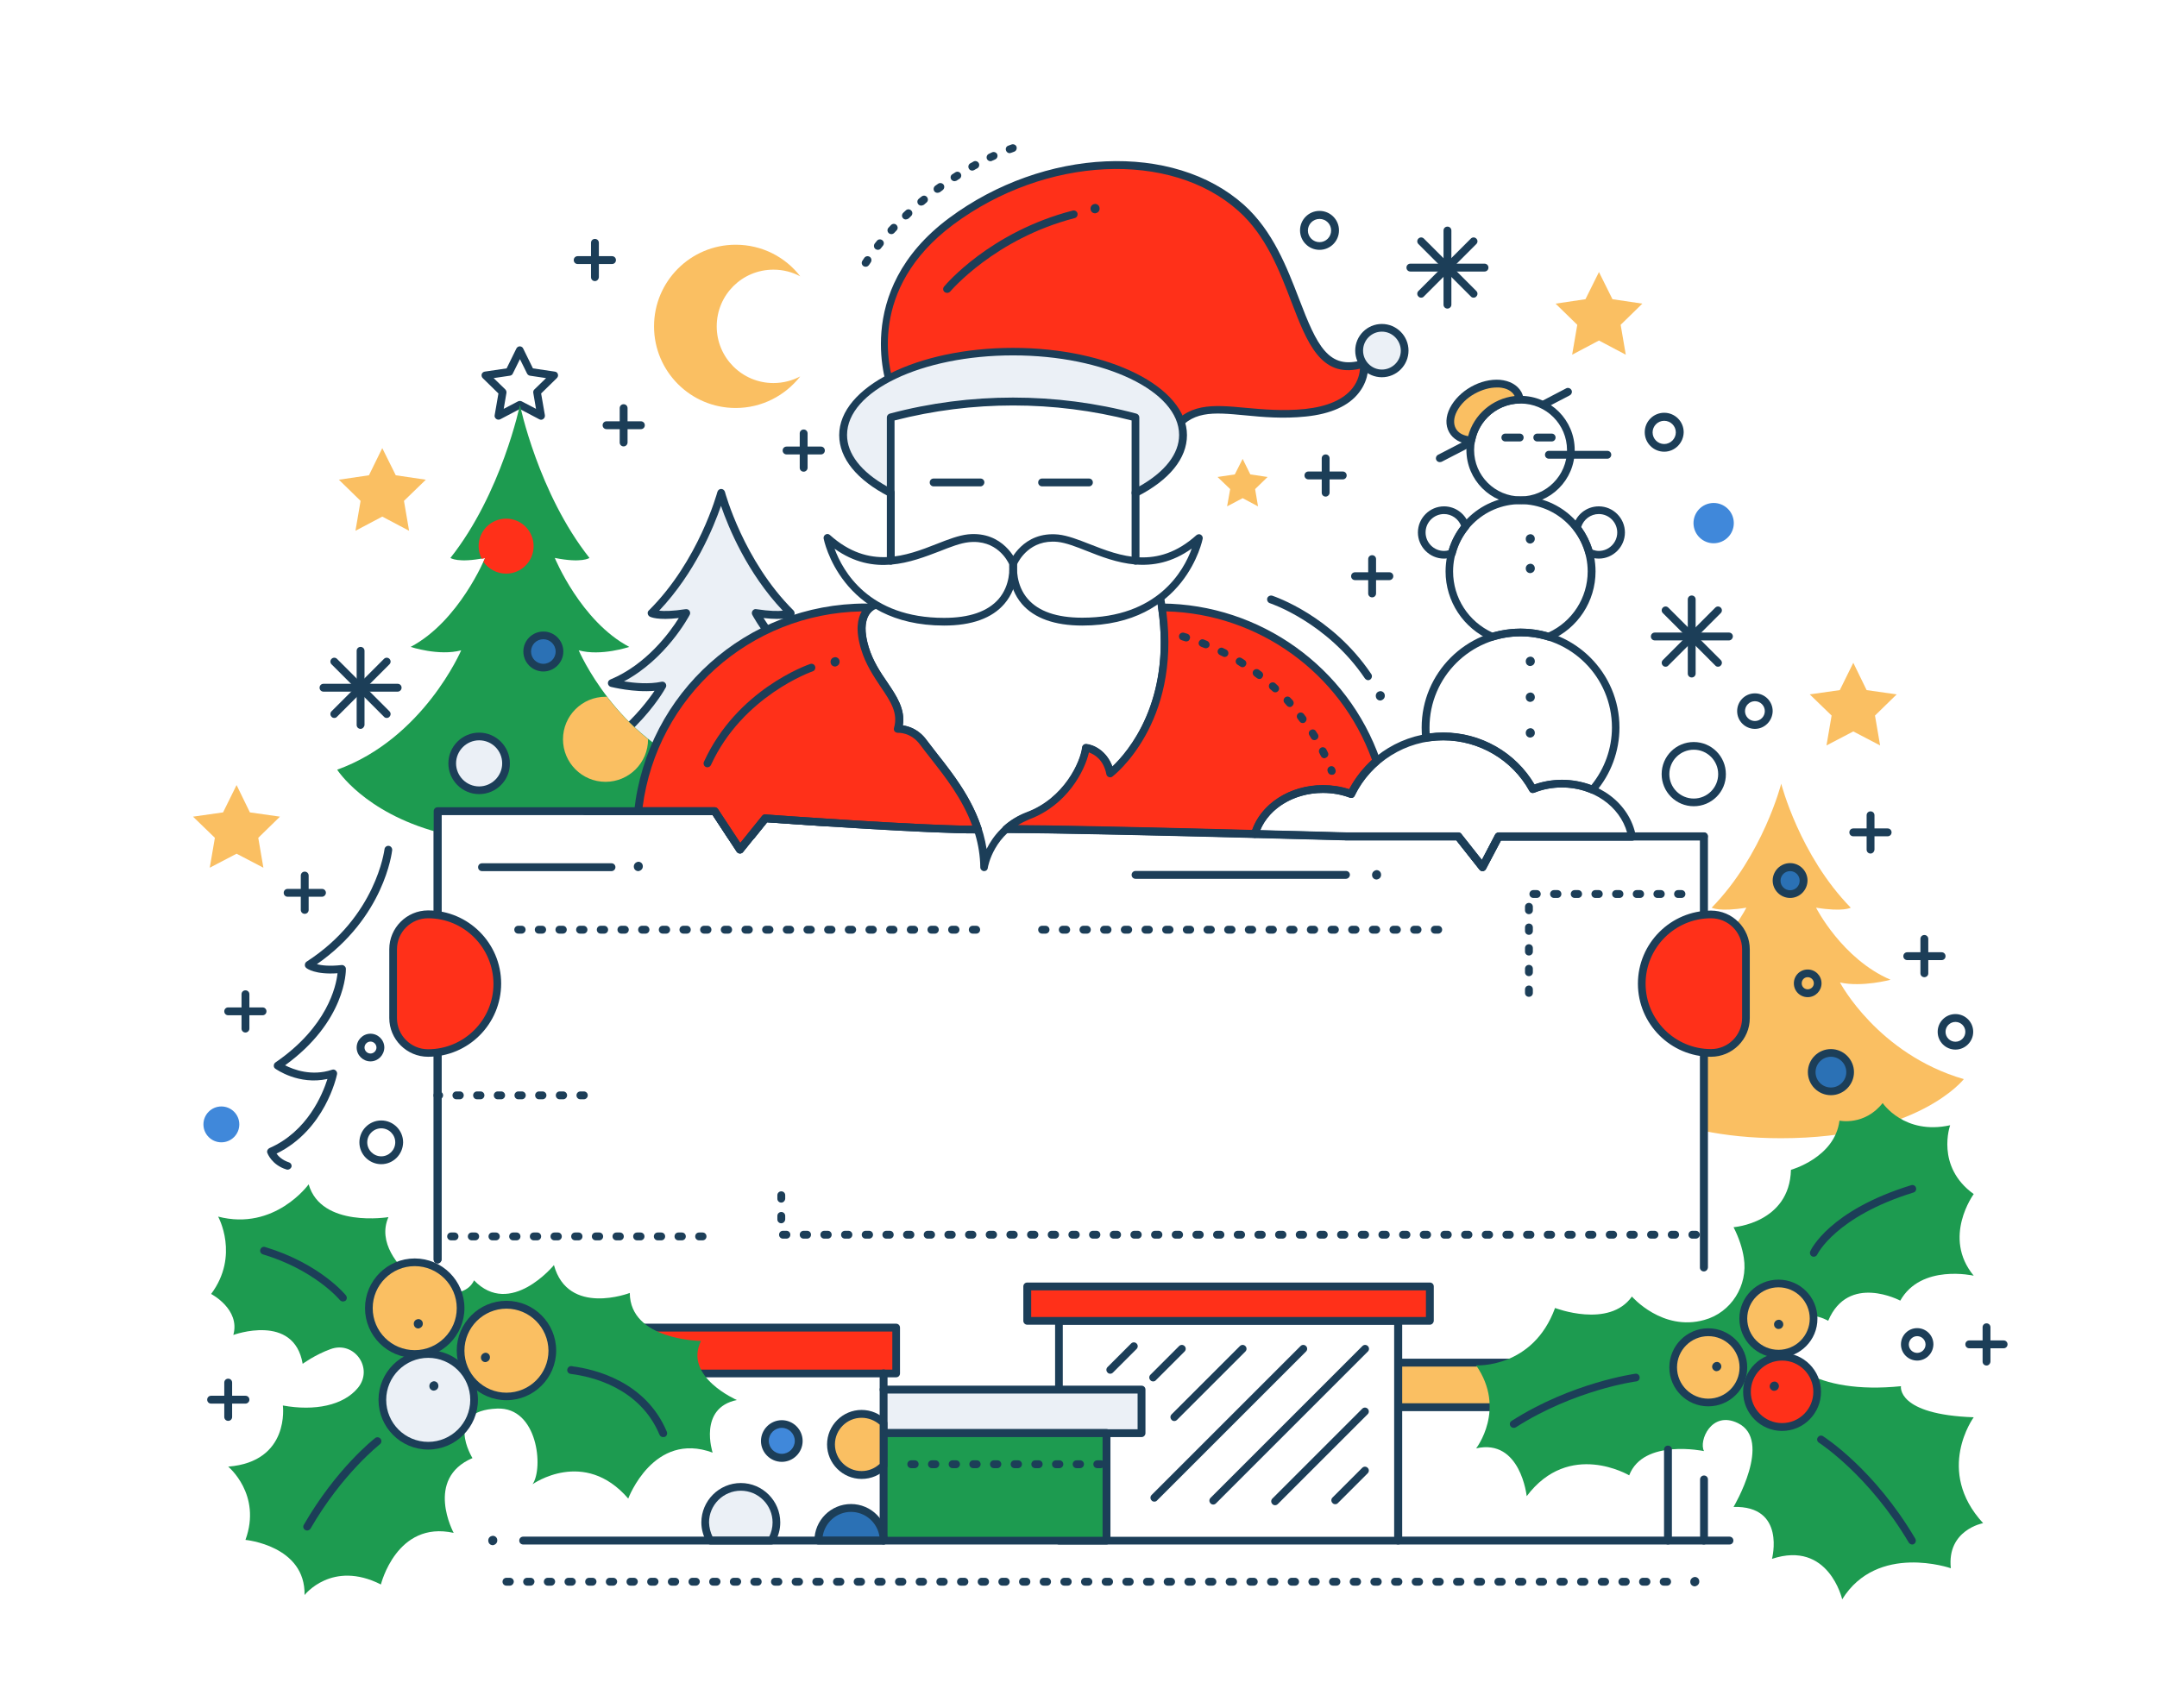 <?xml version="1.0" encoding="utf-8"?>
<!-- Generator: Adobe Illustrator 22.1.0, SVG Export Plug-In . SVG Version: 6.00 Build 0)  -->
<svg version="1.1" id="illustration" xmlns="http://www.w3.org/2000/svg" xmlns:xlink="http://www.w3.org/1999/xlink" x="0px"
	 y="0px" viewBox="0 0 1262.8 1000" style="enable-background:new 0 0 1262.8 1000;" xml:space="preserve">
<style type="text/css">
	.st0{fill:#FABF62;}
	.st1{fill:#1C3E58;}
	.st2{fill:#FF3019;}
	.st3{fill:#EBF0F6;}
	.st4{fill:#4088DA;}
	.st5{fill:#1D9B50;}
	.st6{fill:#2B71B5;}
</style>
<g>
	<g>
		<g>
			<path class="st0" d="M1077.2,575.3c13,2.9,29.6-1.6,29.6-1.6c-28.4-12.2-43.6-42.2-43.6-42.2c16,2.6,20.3,0,20.3,0
				c-30-30.7-40.7-72.6-40.7-72.6s-10.7,41.9-40.7,72.6c0,0,4.3,2.6,20.3,0c0,0-8.6,17-25,30.6v14.2c3.6,0.1,7.4-0.2,11-1
				c0,0-3.5,6.7-11,15.6v71.3c12.7,2.6,27.7,4.3,45.3,4.3c80.1,0,107-34.6,107-34.6C1099.3,617.2,1077.2,575.3,1077.2,575.3z"/>
		</g>
		<g>
			<rect x="818.5" y="797.9" class="st0" width="95.7" height="26.1"/>
			<path class="st1" d="M914.3,826.3h-95.7c-1.3,0-2.3-1-2.3-2.3v-26.1c0-1.3,1-2.3,2.3-2.3h95.7c1.3,0,2.3,1,2.3,2.3V824
				C916.5,825.2,915.5,826.3,914.3,826.3z M820.8,821.7H912v-21.5h-91.2V821.7z"/>
		</g>
		<g>
			<path class="st1" d="M818.5,904.4H620c-1.3,0-2.3-1-2.3-2.3V773.5c0-1.3,1-2.3,2.3-2.3h198.6c1.3,0,2.3,1,2.3,2.3v128.7
				C820.8,903.4,819.8,904.4,818.5,904.4z M622.2,899.9h194V775.7h-194V899.9z"/>
		</g>
		<g>
			<rect x="375.8" y="777.4" class="st2" width="148.8" height="26.8"/>
			<path class="st1" d="M524.6,806.5H375.8c-1.3,0-2.3-1-2.3-2.3v-26.8c0-1.3,1-2.3,2.3-2.3h148.8c1.3,0,2.3,1,2.3,2.3v26.8
				C526.9,805.5,525.9,806.5,524.6,806.5z M378.1,802h144.3v-22.3H378.1V802z"/>
		</g>
		<g>
			<path class="st3" d="M315.1,456.3c0,0,7.8,9.7,27.5,18.7h75.8l9.7,14.7c4.1-0.1,8-0.3,11.8-0.5l8.1-10.1c0,0,15.5,1.1,35.8,2.5
				c32.9-9.9,45.2-25.3,45.2-25.3c-50.5-14.3-72.6-54.9-72.6-54.9c13,2.8,29.6-1.6,29.6-1.6c-28.4-11.8-43.6-41-43.6-41
				c16,2.5,20.3,0,20.3,0c-30-29.8-40.7-70.4-40.7-70.4s-10.7,40.6-40.7,70.4c0,0,4.3,2.5,20.3,0c0,0-15.2,29.2-43.6,41
				c0,0,16.6,4.3,29.6,1.6C387.7,401.4,365.6,442.1,315.1,456.3z"/>
			<path class="st1" d="M428.1,492c-0.8,0-1.5-0.4-1.9-1l-9-13.7h-74.6c-0.3,0-0.6-0.1-0.9-0.2c-20-9.1-28-18.9-28.3-19.3
				c-0.5-0.6-0.6-1.4-0.4-2.1c0.2-0.7,0.8-1.3,1.5-1.5c39.6-11.2,61.6-39.2,68.7-49.7c-12.2,1.1-25-2.2-25.6-2.3
				c-0.9-0.2-1.6-1.1-1.7-2c-0.1-1,0.5-1.9,1.4-2.3c21.2-8.8,34.9-27.7,40.1-36c-12.3,1.4-16.4-0.5-17.1-0.9c-0.6-0.4-1-1-1.1-1.7
				c-0.1-0.7,0.1-1.4,0.7-1.9c29.2-29,40-69,40.1-69.4c0.3-1,1.2-1.7,2.2-1.7c1,0,1.9,0.7,2.2,1.7c0.1,0.4,10.9,40.4,40.1,69.4
				c0.5,0.5,0.7,1.2,0.7,1.9s-0.5,1.3-1.1,1.7c-0.8,0.4-4.8,2.3-17.1,0.9c5.2,8.2,19,27.2,40.1,36c0.9,0.4,1.5,1.3,1.4,2.3
				c-0.1,1-0.7,1.8-1.7,2c-0.6,0.2-13.4,3.5-25.6,2.3c7.1,10.5,29.1,38.6,68.7,49.7c0.7,0.2,1.3,0.8,1.5,1.5
				c0.2,0.7,0.1,1.5-0.4,2.1c-0.5,0.7-13.1,16-46.3,26c-0.3,0.1-0.5,0.1-0.8,0.1c-17-1.1-30.6-2.1-34.7-2.4l-7.4,9.2
				c-0.4,0.5-1,0.8-1.6,0.8C436.3,491.8,432.3,491.9,428.1,492C428.2,492,428.1,492,428.1,492z M343.1,472.7h75.4
				c0.8,0,1.5,0.4,1.9,1l9,13.7c3.2-0.1,6.4-0.2,9.4-0.4l7.5-9.3c0.5-0.6,1.2-0.9,1.9-0.8c0.2,0,15.5,1.1,35.4,2.4
				c23.5-7.2,36.3-17.2,41.2-21.9c-48.3-15.2-69.5-53.3-70.4-54.9c-0.4-0.8-0.4-1.7,0.2-2.4c0.5-0.7,1.4-1,2.3-0.9
				c7.4,1.6,16.1,0.7,22-0.2c-24.8-13.2-37.9-37.9-38.5-39c-0.4-0.8-0.3-1.7,0.2-2.4c0.5-0.7,1.3-1.1,2.2-0.9
				c7.8,1.2,12.7,1.2,15.5,0.9c-21-22.2-31.9-48.9-36.2-61.4c-4.3,12.5-15.2,39.2-36.2,61.4c2.8,0.3,7.7,0.3,15.5-0.9
				c0.9-0.1,1.7,0.2,2.2,0.9c0.5,0.7,0.6,1.6,0.2,2.4c-0.6,1.1-13.7,25.8-38.5,39c5.8,0.9,14.6,1.8,22,0.2c0.9-0.2,1.8,0.2,2.3,0.9
				c0.5,0.7,0.6,1.7,0.2,2.4c-0.9,1.7-22.1,39.8-70.4,54.9C322.9,460.8,330.4,466.9,343.1,472.7z M315.1,456.3L315.1,456.3
				L315.1,456.3z"/>
		</g>
		<g>
			<path class="st2" d="M522.3,227.9c0,0-22.5-55.7,34.7-98.3C614.2,87,688.1,87,726.7,121.7s31.2,103.8,71.8,91.2
				c0,0,3.6,24.9-34.3,28.8c-37.9,3.9-62.8-12.2-78.6,12c-15.8,24.3-24.5-29.4-24.5-29.4L522.3,227.9z"/>
			<path class="st1" d="M677.7,262.3c-0.5,0-1-0.1-1.5-0.2c-10.1-2.1-15.4-26.9-16.9-35.5l-137,3.5c-0.9,0.1-1.8-0.5-2.2-1.4
				c-0.2-0.6-22.5-57.8,35.5-101C611.2,86.4,687,83,728.3,120c16.9,15.2,25.1,36.5,32.3,55.2c10.3,26.9,17.1,41.8,37.4,35.5
				c0.6-0.2,1.3-0.1,1.9,0.2c0.6,0.4,0.9,0.9,1,1.6c0.1,0.4,1.2,9.1-5.3,17.4c-6,7.8-16.5,12.5-31.1,14c-13.5,1.4-25.3,0.3-35.6-0.7
				c-19.1-1.8-31.7-3-41.3,11.7C684.4,259.9,681.1,262.3,677.7,262.3z M661.2,222c1.1,0,2.1,0.8,2.2,1.9
				c2.1,13.3,7.8,32.5,13.7,33.8c2.3,0.5,4.9-2.6,6.6-5.2c11-16.9,26.2-15.5,45.5-13.7c10.2,0.9,21.7,2,34.7,0.7
				c13.2-1.4,22.6-5.5,27.9-12.2c3.4-4.3,4.2-8.7,4.4-11.4c-23,5.4-31-15.3-40.1-39c-7-18.3-14.9-39-31.1-53.4
				c-39.7-35.6-113-32.1-166.9,8c-50.7,37.8-37.6,85.1-34.5,94.2L661.2,222C661.2,222,661.2,222,661.2,222z"/>
		</g>
		<g>
			<path class="st1" d="M576.2,510.1c-0.1,0-0.1,0-0.2,0c-1.2-0.1-2.1-1.1-2.1-2.2c-0.3-27.4-16.9-48.4-29-63.8
				c-2.2-2.8-4.3-5.4-6.1-7.9c-5.4-7.4-12.7-7-13-7c-0.7,0-1.5-0.3-1.9-0.8c-0.5-0.6-0.6-1.3-0.4-2.1c2.5-8.7-2-15.5-7.8-24
				c-4.1-6.2-8.8-13.1-11.5-22.1c-6.9-22.8,6-27.5,6.6-27.7c1.2-0.4,2.5,0.2,2.9,1.4c0.4,1.2-0.2,2.5-1.4,2.9
				c-0.4,0.1-9.2,3.7-3.7,22.1c2.5,8.3,7,15,11,20.8c5.4,8,10.5,15.6,9,25.1c3.5,0.5,9.4,2.3,14,8.7c1.8,2.4,3.8,5,6,7.8
				c10.9,13.8,25.3,32.2,29,55.8c3.6-7.2,10.5-16.4,23.5-21.3c22-8.2,31.5-29.5,32.5-38c0.1-1.2,1.3-2.1,2.5-2
				c4.1,0.4,11.8,3.8,15.2,13.2c8.8-8.3,36.3-39.5,26-97.4c-0.2-1.2,0.6-2.4,1.8-2.6c1.2-0.2,2.4,0.6,2.6,1.8
				c12.6,71.1-29.9,103.8-30.4,104.1c-0.6,0.5-1.4,0.6-2.2,0.3c-0.7-0.3-1.3-0.9-1.4-1.7c-1.7-8.6-7.1-11.6-10.2-12.7
				c-2.4,10.7-12.7,30.9-35,39.2c-20.6,7.7-24.1,27.4-24.2,28.2C578.2,509.3,577.3,510.1,576.2,510.1z"/>
		</g>
		<g>
			<path class="st0" d="M452.8,224.3c-18.3,0-33.2-14.8-33.2-33.2s14.8-33.2,33.2-33.2c5.7,0,11,1.4,15.7,3.9
				c-8.7-11.3-22.4-18.5-37.8-18.5c-26.4,0-47.8,21.4-47.8,47.8s21.4,47.8,47.8,47.8c15.4,0,29-7.3,37.8-18.5
				C463.8,222.9,458.4,224.3,452.8,224.3z"/>
		</g>
		<g>
			<path class="st1" d="M348.3,164.6c-1.3,0-2.3-1-2.3-2.3v-20.1c0-1.3,1-2.3,2.3-2.3c1.3,0,2.3,1,2.3,2.3v20.1
				C350.5,163.6,349.5,164.6,348.3,164.6z"/>
		</g>
		<g>
			<path class="st1" d="M358.3,154.6h-20.1c-1.3,0-2.3-1-2.3-2.3c0-1.3,1-2.3,2.3-2.3h20.1c1.3,0,2.3,1,2.3,2.3
				C360.6,153.6,359.6,154.6,358.3,154.6z"/>
		</g>
		<g>
			<path class="st1" d="M365.1,261.4c-1.3,0-2.3-1-2.3-2.3v-20.1c0-1.3,1-2.3,2.3-2.3s2.3,1,2.3,2.3v20.1
				C367.4,260.3,366.4,261.4,365.1,261.4z"/>
		</g>
		<g>
			<path class="st1" d="M375.2,251.3h-20.1c-1.3,0-2.3-1-2.3-2.3s1-2.3,2.3-2.3h20.1c1.3,0,2.3,1,2.3,2.3S376.5,251.3,375.2,251.3z"
				/>
		</g>
		<g>
			<path class="st1" d="M178.4,535.1c-1.3,0-2.3-1-2.3-2.3v-20.1c0-1.3,1-2.3,2.3-2.3s2.3,1,2.3,2.3v20.1
				C180.7,534.1,179.7,535.1,178.4,535.1z"/>
		</g>
		<g>
			<path class="st1" d="M188.5,525.1h-20.1c-1.3,0-2.3-1-2.3-2.3c0-1.3,1-2.3,2.3-2.3h20.1c1.3,0,2.3,1,2.3,2.3
				C190.8,524,189.7,525.1,188.5,525.1z"/>
		</g>
		<g>
			<path class="st1" d="M143.7,604.6c-1.3,0-2.3-1-2.3-2.3v-20.1c0-1.3,1-2.3,2.3-2.3s2.3,1,2.3,2.3v20.1
				C146,603.6,144.9,604.6,143.7,604.6z"/>
		</g>
		<g>
			<path class="st1" d="M153.7,594.5h-20.1c-1.3,0-2.3-1-2.3-2.3s1-2.3,2.3-2.3h20.1c1.3,0,2.3,1,2.3,2.3S155,594.5,153.7,594.5z"/>
		</g>
		<g>
			<path class="st1" d="M133.6,832c-1.3,0-2.3-1-2.3-2.3v-20.1c0-1.3,1-2.3,2.3-2.3s2.3,1,2.3,2.3v20.1
				C135.9,831,134.9,832,133.6,832z"/>
		</g>
		<g>
			<path class="st1" d="M143.7,821.9h-20.1c-1.3,0-2.3-1-2.3-2.3s1-2.3,2.3-2.3h20.1c1.3,0,2.3,1,2.3,2.3S144.9,821.9,143.7,821.9z"
				/>
		</g>
		<g>
			<path class="st1" d="M470.5,276.2c-1.3,0-2.3-1-2.3-2.3v-20.1c0-1.3,1-2.3,2.3-2.3s2.3,1,2.3,2.3v20.1
				C472.8,275.1,471.8,276.2,470.5,276.2z"/>
		</g>
		<g>
			<path class="st1" d="M480.6,266.1h-20.1c-1.3,0-2.3-1-2.3-2.3c0-1.3,1-2.3,2.3-2.3h20.1c1.3,0,2.3,1,2.3,2.3
				C482.9,265.1,481.9,266.1,480.6,266.1z"/>
		</g>
		<g>
			<path class="st1" d="M776.1,290.8c-1.3,0-2.3-1-2.3-2.3v-20.1c0-1.3,1-2.3,2.3-2.3c1.3,0,2.3,1,2.3,2.3v20.1
				C778.4,289.7,777.3,290.8,776.1,290.8z"/>
		</g>
		<g>
			<path class="st1" d="M786.2,280.7H766c-1.3,0-2.3-1-2.3-2.3s1-2.3,2.3-2.3h20.1c1.3,0,2.3,1,2.3,2.3S787.4,280.7,786.2,280.7z"/>
		</g>
		<g>
			<path class="st1" d="M803.3,349.8c-1.3,0-2.3-1-2.3-2.3v-20.1c0-1.3,1-2.3,2.3-2.3c1.3,0,2.3,1,2.3,2.3v20.1
				C805.6,348.8,804.6,349.8,803.3,349.8z"/>
		</g>
		<g>
			<path class="st1" d="M813.4,339.7h-20.1c-1.3,0-2.3-1-2.3-2.3c0-1.3,1-2.3,2.3-2.3h20.1c1.3,0,2.3,1,2.3,2.3
				C815.7,338.7,814.6,339.7,813.4,339.7z"/>
		</g>
		<g>
			<path class="st1" d="M1095.1,499.8c-1.3,0-2.3-1-2.3-2.3v-20.1c0-1.3,1-2.3,2.3-2.3c1.3,0,2.3,1,2.3,2.3v20.1
				C1097.3,498.8,1096.3,499.8,1095.1,499.8z"/>
		</g>
		<g>
			<path class="st1" d="M1105.1,489.7H1085c-1.3,0-2.3-1-2.3-2.3c0-1.3,1-2.3,2.3-2.3h20.1c1.3,0,2.3,1,2.3,2.3
				C1107.4,488.7,1106.4,489.7,1105.1,489.7z"/>
		</g>
		<g>
			<path class="st1" d="M1126.6,572.2c-1.3,0-2.3-1-2.3-2.3v-20.1c0-1.3,1-2.3,2.3-2.3c1.3,0,2.3,1,2.3,2.3V570
				C1128.9,571.2,1127.9,572.2,1126.6,572.2z"/>
		</g>
		<g>
			<path class="st1" d="M1136.7,562.2h-20.1c-1.3,0-2.3-1-2.3-2.3s1-2.3,2.3-2.3h20.1c1.3,0,2.3,1,2.3,2.3S1138,562.2,1136.7,562.2z
				"/>
		</g>
		<g>
			<path class="st1" d="M1163,799.6c-1.3,0-2.3-1-2.3-2.3v-20.1c0-1.3,1-2.3,2.3-2.3c1.3,0,2.3,1,2.3,2.3v20.1
				C1165.2,798.6,1164.2,799.6,1163,799.6z"/>
		</g>
		<g>
			<path class="st1" d="M1173,789.5h-20.1c-1.3,0-2.3-1-2.3-2.3s1-2.3,2.3-2.3h20.1c1.3,0,2.3,1,2.3,2.3S1174.3,789.5,1173,789.5z"
				/>
		</g>
		<g>
			<path class="st1" d="M316.8,245.8c-0.4,0-0.7-0.1-1.1-0.3l-11.4-6l-11.4,6c-0.8,0.4-1.7,0.3-2.4-0.2c-0.7-0.5-1.1-1.4-0.9-2.2
				l2.2-12.7l-9.2-9c-0.6-0.6-0.8-1.5-0.6-2.3c0.3-0.8,1-1.4,1.8-1.5l12.8-1.9l5.7-11.6c0.4-0.8,1.2-1.3,2-1.3s1.7,0.5,2,1.3
				l5.7,11.6l12.8,1.9c0.9,0.1,1.6,0.7,1.8,1.5c0.3,0.8,0,1.7-0.6,2.3l-9.2,9l2.2,12.7c0.1,0.9-0.2,1.7-0.9,2.2
				C317.8,245.6,317.3,245.8,316.8,245.8z M289,221.4l6.8,6.6c0.5,0.5,0.8,1.3,0.7,2l-1.6,9.4l8.4-4.4c0.7-0.3,1.5-0.3,2.1,0
				l8.4,4.4l-1.6-9.4c-0.1-0.7,0.1-1.5,0.7-2l6.8-6.6l-9.4-1.4c-0.7-0.1-1.4-0.6-1.7-1.2l-4.2-8.5l-4.2,8.5c-0.3,0.7-1,1.1-1.7,1.2
				L289,221.4z"/>
		</g>
		<g>
			<g>
				<path class="st1" d="M552.7,366.3c-60.5,0-70.4-50.4-70.5-50.9c-0.2-1,0.3-1.9,1.1-2.4s1.9-0.4,2.6,0.3
					c23,20.6,44.9,12.1,62.5,5.2c6.6-2.6,12.8-5,18.3-5.6c20.8-2.1,28.3,15.8,28.4,16c0.1,0.2,0.1,0.3,0.1,0.5
					c0.1,0.6,1.9,13.7-7.2,24.2C580.8,362,568.9,366.3,552.7,366.3z M488.6,321.3c4.8,13.1,20,40.5,64.1,40.5
					c14.8,0,25.5-3.7,31.9-11c7.1-8.2,6.4-18.6,6.2-20.4c-0.9-2-7.3-14.6-23.6-12.9c-4.9,0.5-10.8,2.8-17.1,5.3
					C533.6,329.1,511.6,337.8,488.6,321.3z"/>
			</g>
			<g>
				<path class="st1" d="M633.6,366.3c-16.2,0-28.1-4.3-35.3-12.6c-9.1-10.6-7.3-23.7-7.2-24.2c0-0.2,0.1-0.4,0.1-0.5
					c0.1-0.2,7.6-18.1,28.4-16c5.5,0.6,11.7,3,18.3,5.6c17.6,6.9,39.5,15.5,62.5-5.2c0.7-0.6,1.8-0.8,2.6-0.3
					c0.8,0.5,1.3,1.4,1.1,2.4C704,315.9,694.1,366.3,633.6,366.3z M595.5,330.3c-0.2,1.8-0.9,12.2,6.2,20.4c6.3,7.3,17,11,31.9,11
					c44.1,0,59.4-27.4,64.1-40.5c-23,16.5-45.1,7.9-61.5,1.4c-6.3-2.5-12.2-4.8-17.1-5.3C602.9,315.7,596.4,328.4,595.5,330.3z"/>
			</g>
		</g>
		<g>
			<path class="st1" d="M168.4,684.9c-0.2,0-0.4,0-0.7-0.1c-8.7-2.7-11.1-9.5-11.2-9.7c-0.4-1.1,0.2-2.3,1.2-2.8
				c22.4-9.8,31.2-31.7,34-40.5c-16.8,3.7-29.9-5.6-30.5-6c-0.6-0.4-1-1.1-0.9-1.9c0-0.7,0.4-1.4,1-1.8
				c30.3-20.8,35.5-44.6,36.3-52.2c-13.1,0.9-17.8-2.7-18.3-3.1c-0.6-0.5-0.9-1.2-0.8-1.9c0-0.7,0.4-1.4,1-1.8
				c40.8-26.3,45.5-65.4,45.6-65.8c0.1-1.2,1.3-2.2,2.5-2c1.2,0.1,2.1,1.3,2,2.5c-0.2,1.6-4.7,39.4-44.1,66.8
				c2.7,0.7,7.3,1.3,14.4,0.5c0.6-0.1,1.3,0.1,1.8,0.6c0.5,0.4,0.8,1,0.8,1.7c0,1.3,0,30.6-35.6,56.4c4.9,2.5,15.5,6.6,27.5,2.6
				c0.8-0.3,1.6-0.1,2.2,0.5c0.6,0.5,0.9,1.4,0.7,2.2c-0.3,1.4-7,32.5-35.4,46.4c1.1,1.6,3.3,3.8,7.2,5.1c1.2,0.4,1.9,1.6,1.5,2.8
				C170.2,684.3,169.3,684.9,168.4,684.9z"/>
		</g>
		<g>
			<circle class="st4" cx="129.6" cy="658.4" r="10.5"/>
		</g>
		<g>
			<path class="st1" d="M223.2,681.7c-7,0-12.8-5.7-12.8-12.8c0-7,5.7-12.8,12.8-12.8c7,0,12.8,5.7,12.8,12.8
				C235.9,676,230.2,681.7,223.2,681.7z M223.2,660.7c-4.5,0-8.2,3.7-8.2,8.2s3.7,8.2,8.2,8.2c4.5,0,8.2-3.7,8.2-8.2
				S227.7,660.7,223.2,660.7z"/>
		</g>
		<g>
			<path class="st1" d="M216.9,621.5c-4.4,0-8.1-3.6-8.1-8.1c0-4.4,3.6-8.1,8.1-8.1c4.4,0,8.1,3.6,8.1,8.1
				C224.9,617.9,221.3,621.5,216.9,621.5z M216.9,609.9c-1.9,0-3.5,1.6-3.5,3.5c0,1.9,1.6,3.5,3.5,3.5c1.9,0,3.5-1.6,3.5-3.5
				C220.4,611.5,218.8,609.9,216.9,609.9z"/>
		</g>
		<g>
			<path class="st1" d="M211.1,426.8c-1.3,0-2.3-1-2.3-2.3v-43.4c0-1.3,1-2.3,2.3-2.3c1.3,0,2.3,1,2.3,2.3v43.4
				C213.3,425.7,212.3,426.8,211.1,426.8z"/>
		</g>
		<g>
			<path class="st1" d="M232.8,405h-43.4c-1.3,0-2.3-1-2.3-2.3c0-1.3,1-2.3,2.3-2.3h43.4c1.3,0,2.3,1,2.3,2.3
				C235.1,404,234,405,232.8,405z"/>
		</g>
		<g>
			<path class="st1" d="M226.4,420.4c-0.6,0-1.2-0.2-1.6-0.7L194.1,389c-0.9-0.9-0.9-2.3,0-3.2c0.9-0.9,2.3-0.9,3.2,0l30.7,30.7
				c0.9,0.9,0.9,2.3,0,3.2C227.6,420.2,227,420.4,226.4,420.4z"/>
		</g>
		<g>
			<path class="st1" d="M195.7,420.4c-0.6,0-1.2-0.2-1.6-0.7c-0.9-0.9-0.9-2.3,0-3.2l30.7-30.7c0.9-0.9,2.3-0.9,3.2,0
				c0.9,0.9,0.9,2.3,0,3.2l-30.7,30.7C196.9,420.2,196.3,420.4,195.7,420.4z"/>
		</g>
		<g>
			<path class="st1" d="M847.4,180.7c-1.3,0-2.3-1-2.3-2.3V135c0-1.3,1-2.3,2.3-2.3s2.3,1,2.3,2.3v43.4
				C849.7,179.7,848.6,180.7,847.4,180.7z"/>
		</g>
		<g>
			<path class="st1" d="M869.1,159h-43.4c-1.3,0-2.3-1-2.3-2.3s1-2.3,2.3-2.3h43.4c1.3,0,2.3,1,2.3,2.3S870.4,159,869.1,159z"/>
		</g>
		<g>
			<path class="st1" d="M862.7,174.3c-0.6,0-1.2-0.2-1.6-0.7l-30.7-30.7c-0.9-0.9-0.9-2.3,0-3.2s2.3-0.9,3.2,0l30.7,30.7
				c0.9,0.9,0.9,2.3,0,3.2C863.9,174.1,863.3,174.3,862.7,174.3z"/>
		</g>
		<g>
			<path class="st1" d="M832,174.3c-0.6,0-1.2-0.2-1.6-0.7c-0.9-0.9-0.9-2.3,0-3.2l30.7-30.7c0.9-0.9,2.3-0.9,3.2,0s0.9,2.3,0,3.2
				l-30.7,30.7C833.2,174.1,832.6,174.3,832,174.3z"/>
		</g>
		<g>
			<path class="st1" d="M990.4,396.7c-1.3,0-2.3-1-2.3-2.3V351c0-1.3,1-2.3,2.3-2.3c1.3,0,2.3,1,2.3,2.3v43.4
				C992.7,395.7,991.7,396.7,990.4,396.7z"/>
		</g>
		<g>
			<path class="st1" d="M1012.2,375h-43.4c-1.3,0-2.3-1-2.3-2.3c0-1.3,1-2.3,2.3-2.3h43.4c1.3,0,2.3,1,2.3,2.3
				C1014.4,374,1013.4,375,1012.2,375z"/>
		</g>
		<g>
			<path class="st1" d="M1005.8,390.4c-0.6,0-1.2-0.2-1.6-0.7L973.5,359c-0.9-0.9-0.9-2.3,0-3.2c0.9-0.9,2.3-0.9,3.2,0l30.7,30.7
				c0.9,0.9,0.9,2.3,0,3.2C1007,390.2,1006.4,390.4,1005.8,390.4z"/>
		</g>
		<g>
			<path class="st1" d="M975.1,390.4c-0.6,0-1.2-0.2-1.6-0.7c-0.9-0.9-0.9-2.3,0-3.2l30.7-30.7c0.9-0.9,2.3-0.9,3.2,0
				c0.9,0.9,0.9,2.3,0,3.2l-30.7,30.7C976.3,390.2,975.7,390.4,975.1,390.4z"/>
		</g>
		<g>
			<path class="st1" d="M974.3,264.5c-6.3,0-11.4-5.1-11.4-11.4c0-6.3,5.1-11.4,11.4-11.4c6.3,0,11.4,5.1,11.4,11.4
				C985.6,259.4,980.5,264.5,974.3,264.5z M974.3,246.4c-3.8,0-6.8,3.1-6.8,6.8c0,3.8,3.1,6.8,6.8,6.8s6.8-3.1,6.8-6.8
				C981.1,249.4,978,246.4,974.3,246.4z"/>
		</g>
		<g>
			<path class="st1" d="M772.5,146.3c-6.3,0-11.4-5.1-11.4-11.4c0-6.3,5.1-11.4,11.4-11.4c6.3,0,11.4,5.1,11.4,11.4
				C783.9,141.2,778.8,146.3,772.5,146.3z M772.5,128.2c-3.8,0-6.8,3.1-6.8,6.8c0,3.8,3.1,6.8,6.8,6.8c3.8,0,6.8-3.1,6.8-6.8
				C779.3,131.2,776.3,128.2,772.5,128.2z"/>
		</g>
		<g>
			
				<ellipse transform="matrix(0.977 -0.212 0.212 0.977 -42.151 219.607)" class="st4" cx="1003.5" cy="306.5" rx="11.8" ry="11.8"/>
		</g>
		<g>
			<path class="st1" d="M1027.4,426.8c-5.7,0-10.4-4.6-10.4-10.4c0-5.7,4.6-10.4,10.4-10.4c5.7,0,10.4,4.6,10.4,10.4
				C1037.7,422.1,1033.1,426.8,1027.4,426.8z M1027.4,410.6c-3.2,0-5.8,2.6-5.8,5.8c0,3.2,2.6,5.8,5.8,5.8c3.2,0,5.8-2.6,5.8-5.8
				C1033.2,413.2,1030.6,410.6,1027.4,410.6z"/>
		</g>
		<g>
			<path class="st1" d="M1144.8,614.6c-5.7,0-10.4-4.6-10.4-10.4c0-5.7,4.6-10.4,10.4-10.4c5.7,0,10.4,4.6,10.4,10.4
				C1155.2,609.9,1150.5,614.6,1144.8,614.6z M1144.8,598.4c-3.2,0-5.8,2.6-5.8,5.8c0,3.2,2.6,5.8,5.8,5.8c3.2,0,5.8-2.6,5.8-5.8
				C1150.6,601,1148,598.4,1144.8,598.4z"/>
		</g>
		<g>
			<path class="st1" d="M1122.4,796.7c-5.2,0-9.5-4.2-9.5-9.5c0-5.2,4.2-9.5,9.5-9.5c5.2,0,9.5,4.2,9.5,9.5
				C1131.8,792.5,1127.6,796.7,1122.4,796.7z M1122.4,782.4c-2.7,0-4.9,2.2-4.9,4.9c0,2.7,2.2,4.9,4.9,4.9s4.9-2.2,4.9-4.9
				C1127.3,784.6,1125.1,782.4,1122.4,782.4z"/>
		</g>
		<g>
			<path class="st1" d="M991.6,472.1c-10.4,0-18.8-8.4-18.8-18.8c0-10.4,8.4-18.8,18.8-18.8c10.4,0,18.8,8.4,18.8,18.8
				C1010.5,463.7,1002,472.1,991.6,472.1z M991.6,439c-7.9,0-14.3,6.4-14.3,14.3c0,7.9,6.4,14.3,14.3,14.3s14.3-6.4,14.3-14.3
				C1005.9,445.4,999.5,439,991.6,439z"/>
		</g>
		<g>
			<path class="st3" d="M593.1,205.9c-54.9,0-99.5,21.9-99.5,48.9c0,13.2,10.6,25.1,27.8,33.9v-44.2l0,0c47-12.4,96.3-12.4,143.3,0
				l0,0v44.2c17.2-8.8,27.8-20.7,27.8-33.9C692.6,227.8,648.1,205.9,593.1,205.9z"/>
			<path class="st1" d="M664.8,290.9c-0.4,0-0.8-0.1-1.2-0.3c-0.7-0.4-1.1-1.1-1.1-1.9v-42.5c-45.4-11.7-93.3-11.7-138.8,0v42.5
				c0,0.8-0.4,1.5-1.1,1.9c-0.7,0.4-1.5,0.4-2.2,0.1c-18.7-9.6-29.1-22.3-29.1-35.9c0-28.2,45.6-51.1,101.8-51.1
				s101.8,22.9,101.8,51.1c0,13.6-10.3,26.3-29.1,35.9C665.5,290.8,665.1,290.9,664.8,290.9z M593.1,232.8c24.3,0,48.6,3.1,72.2,9.4
				c1,0.3,1.7,1.2,1.7,2.2v40.4c15.1-8.5,23.3-19.1,23.3-30.1c0-25.7-43.6-46.6-97.2-46.6s-97.2,20.9-97.2,46.6
				c0,11,8.2,21.6,23.3,30.1v-40.4c0-1,0.7-1.9,1.7-2.2C544.5,235.9,568.8,232.8,593.1,232.8z"/>
		</g>
		<g>
			<circle class="st3" cx="809" cy="205.3" r="13.3"/>
			<path class="st1" d="M809,220.9c-8.6,0-15.6-7-15.6-15.6s7-15.6,15.6-15.6s15.6,7,15.6,15.6S817.6,220.9,809,220.9z M809,194.2
				c-6.1,0-11,5-11,11.1c0,6.1,5,11.1,11,11.1c6.1,0,11.1-5,11.1-11.1C820,199.2,815.1,194.2,809,194.2z"/>
		</g>
		<g>
			<path class="st1" d="M664.8,330.6c-1.3,0-2.3-1-2.3-2.3v-39.8c0-1.3,1-2.3,2.3-2.3c1.3,0,2.3,1,2.3,2.3v39.8
				C667,329.6,666,330.6,664.8,330.6z"/>
		</g>
		<g>
			<path class="st1" d="M521.5,330.6c-1.3,0-2.3-1-2.3-2.3v-39.8c0-1.3,1-2.3,2.3-2.3c1.3,0,2.3,1,2.3,2.3v39.8
				C523.7,329.6,522.7,330.6,521.5,330.6z"/>
		</g>
		<g>
			<path class="st1" d="M574,284.8h-27.4c-1.3,0-2.3-1-2.3-2.3c0-1.3,1-2.3,2.3-2.3H574c1.3,0,2.3,1,2.3,2.3
				C576.2,283.8,575.2,284.8,574,284.8z"/>
		</g>
		<g>
			<path class="st1" d="M637.5,284.8h-27.4c-1.3,0-2.3-1-2.3-2.3c0-1.3,1-2.3,2.3-2.3h27.4c1.3,0,2.3,1,2.3,2.3
				C639.8,283.8,638.8,284.8,637.5,284.8z"/>
		</g>
		<g>
			<path class="st1" d="M506.8,156.2c-0.4,0-0.8-0.1-1.2-0.3c-1.1-0.7-1.4-2-0.8-3.1c0,0,0.4-0.6,1.2-1.8c0.7-1,2.1-1.3,3.2-0.6
				c1,0.7,1.3,2.1,0.6,3.2c-0.7,1-1,1.6-1.1,1.6C508.3,155.8,507.6,156.2,506.8,156.2z M513.9,146.3c-0.5,0-1-0.2-1.4-0.5
				c-1-0.8-1.1-2.2-0.4-3.2c0.4-0.5,0.8-1,1.3-1.6c0.8-1,2.2-1.1,3.2-0.3c1,0.8,1.1,2.2,0.3,3.2c-0.4,0.5-0.8,1-1.2,1.5
				C515.3,146,514.6,146.3,513.9,146.3z M521.8,137.1c-0.5,0-1.1-0.2-1.5-0.6c-0.9-0.8-1-2.3-0.1-3.2c0.5-0.5,0.9-1,1.4-1.5
				c0.9-0.9,2.3-1,3.2-0.1c0.9,0.9,1,2.3,0.1,3.2c-0.5,0.5-0.9,1-1.4,1.5C523,136.9,522.4,137.1,521.8,137.1z M530.3,128.5
				c-0.6,0-1.2-0.2-1.6-0.7c-0.9-0.9-0.8-2.3,0.1-3.2l1.5-1.4c0.9-0.9,2.4-0.8,3.2,0.1c0.9,0.9,0.8,2.4-0.1,3.2l-1.4,1.4
				C531.4,128.3,530.8,128.5,530.3,128.5z M539.3,120.4c-0.6,0-1.3-0.3-1.7-0.8c-0.8-1-0.7-2.4,0.3-3.2c0.5-0.4,1-0.9,1.6-1.3
				c1-0.8,2.4-0.7,3.2,0.3c0.8,1,0.7,2.4-0.3,3.2c-0.5,0.4-1,0.9-1.5,1.3C540.3,120.2,539.8,120.4,539.3,120.4z M548.8,112.9
				c-0.7,0-1.4-0.3-1.8-0.9c-0.7-1-0.5-2.4,0.5-3.2c0.5-0.4,1.1-0.8,1.7-1.2c1-0.7,2.4-0.5,3.2,0.5c0.7,1,0.5,2.4-0.5,3.2
				c-0.5,0.4-1.1,0.8-1.6,1.2C549.7,112.8,549.3,112.9,548.8,112.9z M558.8,106.1c-0.7,0-1.5-0.4-1.9-1c-0.7-1.1-0.4-2.5,0.7-3.1
				c0.6-0.4,1.1-0.7,1.7-1.1c1.1-0.7,2.5-0.3,3.1,0.7c0.7,1.1,0.3,2.5-0.7,3.1c-0.6,0.4-1.1,0.7-1.7,1.1
				C559.6,105.9,559.2,106.1,558.8,106.1z M569.2,99.9c-0.8,0-1.6-0.4-2-1.2c-0.6-1.1-0.2-2.5,0.9-3.1c0.6-0.3,1.2-0.6,1.8-1
				c1.1-0.6,2.5-0.2,3.1,0.9c0.6,1.1,0.2,2.5-0.9,3.1c-0.6,0.3-1.2,0.6-1.8,1C569.9,99.8,569.5,99.9,569.2,99.9z M579.9,94.4
				c-0.9,0-1.7-0.5-2.1-1.3c-0.5-1.1,0-2.5,1.1-3c0.6-0.3,1.2-0.6,1.9-0.9c1.1-0.5,2.5,0,3,1.1c0.5,1.1,0,2.5-1.1,3
				c-0.6,0.3-1.2,0.6-1.8,0.8C580.6,94.3,580.3,94.4,579.9,94.4z M591.1,89.7c-0.9,0-1.8-0.6-2.1-1.5c-0.5-1.2,0.1-2.5,1.3-2.9
				c0.6-0.2,1.3-0.5,1.9-0.7c1.2-0.4,2.5,0.2,2.9,1.3c0.4,1.2-0.2,2.5-1.3,2.9c-0.6,0.2-1.2,0.5-1.9,0.7
				C591.6,89.6,591.3,89.7,591.1,89.7z"/>
		</g>
		<g>
			<path class="st1" d="M801,398.3c-0.7,0-1.4-0.4-1.9-1c-22.2-32.9-55.3-44-55.7-44.1c-1.2-0.4-1.8-1.7-1.5-2.9
				c0.4-1.2,1.7-1.8,2.9-1.5c1.4,0.5,35,11.7,58,45.9c0.7,1,0.4,2.5-0.6,3.2C801.8,398.2,801.4,398.3,801,398.3z"/>
		</g>
		<g>
			<path class="st1" d="M890.2,295.2c-17.5,0-31.7-14.2-31.7-31.7c0-17.5,14.2-31.7,31.7-31.7c17.5,0,31.7,14.2,31.7,31.7
				C922,281,907.7,295.2,890.2,295.2z M890.2,236.3c-15,0-27.2,12.2-27.2,27.2c0,15,12.2,27.2,27.2,27.2s27.2-12.2,27.2-27.2
				C917.4,248.5,905.2,236.3,890.2,236.3z"/>
		</g>
		<g>
			<path class="st1" d="M906.7,375.1c-0.2,0-0.5,0-0.7-0.1c-10.2-3.2-21.4-3.2-31.6,0c-0.5,0.2-1.1,0.1-1.6-0.1
				c-16.1-7-26.5-22.8-26.5-40.3c0-24.2,19.7-43.9,43.9-43.9c24.2,0,43.9,19.7,43.9,43.9c0,17.5-10.4,33.4-26.5,40.3
				C907.3,375,907,375.1,906.7,375.1z M890.2,368.1c5.6,0,11.1,0.8,16.3,2.3c14-6.4,23-20.4,23-35.8c0-21.7-17.7-39.4-39.4-39.4
				c-21.7,0-39.4,17.7-39.4,39.4c0,15.5,9,29.4,23,35.8C879.2,368.9,884.7,368.1,890.2,368.1z"/>
		</g>
		<g>
			<path class="st1" d="M845.4,327.1c-8.4,0-15.3-6.9-15.3-15.3c0-8.4,6.9-15.3,15.3-15.3c6.8,0,12.9,4.6,14.7,11.2
				c0.2,0.7,0,1.5-0.4,2c-3.6,4.4-6.1,9.4-7.5,14.8c-0.2,0.7-0.7,1.3-1.4,1.5C849,326.7,847.2,327.1,845.4,327.1z M845.4,301
				c-5.9,0-10.8,4.8-10.8,10.8c0,5.9,4.8,10.8,10.8,10.8c0.9,0,1.8-0.1,2.7-0.4c1.5-5.2,4-10,7.3-14.3
				C853.8,303.8,849.8,301,845.4,301z"/>
		</g>
		<g>
			<path class="st1" d="M936,327.1c-2.3,0-4.5-0.5-6.6-1.5c-0.6-0.3-1-0.8-1.2-1.5c-1.4-4.9-3.6-9.5-6.8-13.6
				c-0.4-0.5-0.6-1.2-0.4-1.8c1.4-7.1,7.7-12.2,15-12.2c8.4,0,15.3,6.9,15.3,15.3C951.3,320.2,944.4,327.1,936,327.1z M932.3,321.9
				c1.2,0.4,2.4,0.7,3.7,0.7c5.9,0,10.8-4.8,10.8-10.8c0-5.9-4.8-10.8-10.8-10.8c-4.8,0-8.9,3.2-10.3,7.6
				C928.6,312.7,930.8,317.1,932.3,321.9z"/>
		</g>
		<g>
			<path class="st0" d="M889.7,234c-0.2-1.2-0.5-2.4-1.1-3.4c-4-7.1-15.7-8-26.3-2.1c-10.6,5.9-15.9,16.4-12,23.5
				c2,3.6,6.1,5.6,11,5.9C863.9,244.5,875.6,234.3,889.7,234z"/>
			<path class="st1" d="M861.3,260.2c0,0-0.1,0-0.1,0c-5.9-0.4-10.5-2.9-12.8-7.1c-2.3-4.1-2.1-9.2,0.5-14.3
				c2.5-4.8,6.8-9.2,12.3-12.3c5.5-3.1,11.5-4.5,16.9-4.1c5.7,0.5,10.2,3,12.5,7c0.7,1.3,1.2,2.7,1.4,4.2c0.1,0.6-0.1,1.3-0.5,1.8
				c-0.4,0.5-1,0.8-1.7,0.8c-12.8,0.2-23.8,9.5-26.2,22C863.3,259.4,862.4,260.2,861.3,260.2z M876.2,226.9c-4.1,0-8.6,1.3-12.8,3.6
				c-4.7,2.6-8.4,6.3-10.5,10.4c-1.9,3.7-2.1,7.3-0.6,10c1.3,2.4,3.8,3.9,7.2,4.5c3.3-12.6,14.2-22,27.2-23.5c0-0.1-0.1-0.2-0.1-0.3
				c-1.5-2.7-4.7-4.4-8.9-4.7C877.2,226.9,876.7,226.9,876.2,226.9z"/>
		</g>
		<g>
			<path class="st1" d="M904.3,238.8c-0.8,0-1.6-0.4-2-1.2c-0.6-1.1-0.1-2.5,1-3.1l13.6-7.1c1.1-0.6,2.5-0.1,3.1,1
				c0.6,1.1,0.1,2.5-1,3.1l-13.6,7.1C905,238.7,904.6,238.8,904.3,238.8z"/>
		</g>
		<g>
			<path class="st1" d="M842.9,270.6c-0.8,0-1.6-0.4-2-1.2c-0.6-1.1-0.1-2.5,1-3.1l17.6-9.1c1.1-0.6,2.5-0.1,3.1,1
				c0.6,1.1,0.1,2.5-1,3.1l-17.6,9.1C843.6,270.5,843.2,270.6,842.9,270.6z"/>
		</g>
		<g>
			<path class="st1" d="M941,268.6h-34.2c-1.3,0-2.3-1-2.3-2.3c0-1.3,1-2.3,2.3-2.3H941c1.3,0,2.3,1,2.3,2.3
				C943.3,267.5,942.3,268.6,941,268.6z"/>
		</g>
		<g>
			<path class="st1" d="M889.7,258.5h-8.4c-1.3,0-2.3-1-2.3-2.3c0-1.3,1-2.3,2.3-2.3h8.4c1.3,0,2.3,1,2.3,2.3
				C892,257.5,891,258.5,889.7,258.5z"/>
		</g>
		<g>
			<path class="st1" d="M908.4,258.5h-8.4c-1.3,0-2.3-1-2.3-2.3c0-1.3,1-2.3,2.3-2.3h8.4c1.3,0,2.3,1,2.3,2.3
				C910.7,257.5,909.7,258.5,908.4,258.5z"/>
		</g>
		<g>
			<path class="st1" d="M867.9,510.1c-0.7,0-1.3-0.3-1.8-0.9l-13.5-17.1h-64.6c-1.3,0-2.3-1-2.3-2.3c0-1.3,1-2.3,2.3-2.3h65.7
				c0.7,0,1.4,0.3,1.8,0.9l12,15.2l7.8-14.9c0.4-0.7,1.2-1.2,2-1.2h120.2c1.3,0,2.3,1,2.3,2.3c0,1.3-1,2.3-2.3,2.3H878.7l-8.8,16.7
				c-0.4,0.7-1,1.1-1.8,1.2C868,510,867.9,510.1,867.9,510.1z"/>
		</g>
		<g>
			<path class="st1" d="M256.2,739.8c-1.3,0-2.3-1-2.3-2.3V475c0-1.3,1-2.3,2.3-2.3h162.2c0.8,0,1.5,0.4,1.9,1l13.1,19.9l12.8-15.9
				c0.8-1,2.2-1.1,3.2-0.3c1,0.8,1.1,2.2,0.3,3.2L435,498.9c-0.5,0.6-1.1,0.9-1.9,0.8c-0.7,0-1.4-0.4-1.8-1l-14.1-21.5H258.5v260.2
				C258.5,738.8,257.4,739.8,256.2,739.8z"/>
		</g>
		<g>
			<path class="st5" d="M256.2,475H383c20.3-11.5,28.4-24.3,28.4-24.3c-50.5-18.2-72.6-69.9-72.6-69.9c13,3.6,29.6-2,29.6-2
				c-28.4-15-43.6-52.1-43.6-52.1c16,3.2,20.3,0,20.3,0c-30-37.9-40.7-89.6-40.7-89.6s-10.7,51.7-40.7,89.6c0,0,4.3,3.2,20.3,0
				c0,0-15.2,37.1-43.6,52.1c0,0,16.6,5.5,29.6,2c0,0-22.1,51.7-72.6,69.9c0,0,15.7,24.9,58.8,36.6V475z"/>
		</g>
		<g>
			<path class="st2" d="M418.4,475l14.8,22.5l14.8-18.4c0,0,95.2,7,124.5,6.6c-7.1-22-22.8-38.8-31.8-51c-6.3-8.6-15-7.9-15-7.9
				c4.7-16.6-13-26.4-19.3-47.4c-4.6-15.3,0.3-21.5,3.2-23.8H507c-69.1,0-125.9,52.2-133.3,119.3H418.4z"/>
			<path class="st1" d="M433.2,499.8c0,0-0.1,0-0.1,0c-0.7,0-1.4-0.4-1.8-1l-14.1-21.5h-43.6c-0.6,0-1.3-0.3-1.7-0.8
				c-0.4-0.5-0.6-1.1-0.6-1.8c7.6-69.2,65.9-121.3,135.6-121.3h2.6c1,0,1.8,0.6,2.2,1.6c0.3,0.9,0,1.9-0.8,2.5
				c-2.2,1.6-6.8,7-2.4,21.3c2.5,8.3,7,15,11,20.8c5.4,8,10.5,15.6,9,25.1c3.5,0.5,9.4,2.3,14,8.7c1.8,2.4,3.8,5,6,7.8
				c9.1,11.5,20.4,25.9,26.2,43.9c0.2,0.7,0.1,1.4-0.3,2c-0.4,0.6-1.1,0.9-1.8,0.9c-27.2,0.3-112.4-5.7-123.5-6.5L435,498.9
				C434.6,499.5,433.9,499.8,433.2,499.8z M376.2,472.7h42.2c0.8,0,1.5,0.4,1.9,1l13.1,19.9l12.8-15.9c0.5-0.6,1.2-0.9,1.9-0.8
				c0.9,0.1,89.1,6.5,121.1,6.6c-5.8-15.9-16.1-28.9-24.4-39.5c-2.2-2.8-4.3-5.4-6.1-7.9c-5.4-7.4-12.7-7-13-7
				c-0.7,0-1.5-0.3-1.9-0.8c-0.5-0.6-0.6-1.3-0.4-2.1c2.5-8.7-2-15.5-7.8-24c-4.1-6.2-8.8-13.1-11.5-22.1c-3.4-11.2-2-18,0.4-22.1
				C439.1,359.2,384.6,407.9,376.2,472.7z"/>
		</g>
		<g>
			<path class="st2" d="M774.5,462c5.9,0,11.5,1.1,16.6,3c3.6-7.4,8.7-14,14.9-19.3c-18.2-52.1-67.5-89.5-125.7-89.9
				c9.9,67.2-30.2,97.2-30.2,97.2c-2.8-13.8-14.2-15-14.2-15c-1.2,10.3-11.8,31.6-33.9,39.9c-5.3,2-9.5,4.7-12.8,7.7
				c29.6,0,97.4,1.6,145.6,2.9C739.1,473.2,755.2,462,774.5,462z"/>
			<path class="st1" d="M734.6,490.7C734.6,490.7,734.6,490.7,734.6,490.7c-50.3-1.3-116.4-2.9-145.6-2.9c-0.9,0-1.8-0.6-2.1-1.5
				c-0.3-0.9-0.1-1.9,0.6-2.5c3.9-3.5,8.5-6.3,13.5-8.2c22-8.2,31.5-29.5,32.5-38c0.1-1.2,1.2-2.1,2.5-2c4.1,0.4,11.8,3.8,15.2,13.2
				c8.6-8.1,34.9-37.8,26.8-92.8c-0.1-0.7,0.1-1.3,0.5-1.8c0.4-0.5,1.1-0.8,1.7-0.8c0,0,0,0,0,0c57.5,0.4,108.9,37.2,127.8,91.5
				c0.3,0.9,0,1.9-0.7,2.5c-6,5.2-10.9,11.4-14.3,18.6c-0.5,1.1-1.7,1.5-2.8,1.1c-5-1.9-10.3-2.8-15.8-2.8
				c-17.9,0-33.4,10.2-37.7,24.8C736.5,490,735.7,490.7,734.6,490.7z M595.8,483.3c31.4,0.2,90.7,1.6,137.2,2.8
				c5.5-15.6,22.2-26.4,41.5-26.4c5.3,0,10.5,0.8,15.4,2.4c3.4-6.5,7.9-12.2,13.3-17.2c-18.4-50.9-66.4-85.5-120.4-86.9
				c8.6,66-31.1,96.4-31.5,96.7c-0.6,0.5-1.4,0.6-2.2,0.3c-0.7-0.3-1.3-0.9-1.4-1.7c-1.7-8.6-7.1-11.6-10.2-12.7
				c-2.4,10.7-12.7,30.9-35,39.2C600.2,480.8,597.9,481.9,595.8,483.3z"/>
		</g>
		<g>
			<path class="st1" d="M867.9,510.1c-0.7,0-1.3-0.3-1.8-0.9l-13.5-17.1h-64.6c0,0,0,0-0.1,0c0,0-22.7-0.6-53.3-1.4
				c-0.7,0-1.4-0.4-1.8-0.9c-0.4-0.6-0.5-1.3-0.3-2c4.8-16.5,22.1-28,42-28c5.3,0,10.5,0.8,15.4,2.4c10.6-20.2,32-33.2,55-33.2
				c22,0,42.3,11.6,53.4,30.4c5.1-1.8,10.5-2.7,16.1-2.7c21.6,0,39.8,13.8,43.3,32.9c0.1,0.7-0.1,1.3-0.5,1.9
				c-0.4,0.5-1.1,0.8-1.7,0.8h-76.8l-8.8,16.7c-0.4,0.7-1,1.1-1.8,1.2C868,510,867.9,510.1,867.9,510.1z M788,487.6h65.7
				c0.7,0,1.4,0.3,1.8,0.9l12,15.2l7.8-14.9c0.4-0.7,1.2-1.2,2-1.2h75.3c-4.3-15.5-19.9-26.5-38.2-26.5c-5.6,0-11.1,1-16.2,3.1
				c-1.1,0.4-2.3,0-2.8-1c-10.1-18.3-29.5-29.7-50.4-29.7c-22,0-42.3,12.7-51.9,32.5c-0.5,1.1-1.7,1.5-2.8,1.1
				c-5-1.9-10.3-2.8-15.8-2.8c-16.8,0-31.4,8.9-36.7,21.9C766.2,486.9,787,487.5,788,487.6z"/>
		</g>
		<g>
			<path class="st1" d="M932.3,464.7c-0.3,0-0.6-0.1-0.9-0.2c-5.3-2.3-11-3.4-17-3.4c-5.6,0-11.1,1-16.2,3.1c-1.1,0.4-2.3,0-2.8-1
				c-10.1-18.3-29.5-29.7-50.4-29.7c-3.2,0-6.5,0.3-9.7,0.8c-0.6,0.1-1.2-0.1-1.8-0.4c-0.5-0.4-0.8-0.9-0.9-1.6
				c-0.2-2.1-0.3-4.2-0.3-6.3c0-31.9,26-57.9,57.9-57.9c31.9,0,57.9,26,57.9,57.9c0,13.9-5,27.4-14.1,37.9
				C933.6,464.4,932.9,464.7,932.3,464.7z M914.5,456.6c6,0,11.7,1.1,17.2,3.1c7.7-9.5,12-21.4,12-33.7c0-29.4-23.9-53.4-53.4-53.4
				c-29.4,0-53.4,23.9-53.4,53.4c0,1.1,0,2.3,0.1,3.4c2.7-0.3,5.4-0.5,8-0.5c22,0,42.3,11.6,53.4,30.4
				C903.5,457.5,908.9,456.6,914.5,456.6z"/>
		</g>
		<g>
			<path class="st1" d="M997.5,744.5c-1.3,0-2.3-1-2.3-2.3V492.1H878.7l-8.8,16.7c-0.4,0.7-1,1.1-1.8,1.2c-0.8,0.1-1.5-0.2-2-0.9
				l-13.5-17.1h-64.6c-1.6,0-149.8-4.2-198.3-4.3c-1.3,0-2.3-1-2.3-2.3c0-1.3,1-2.3,2.3-2.3c0,0,0,0,0,0
				c48.5,0.1,196.9,4.3,198.4,4.3l65.7,0c0.7,0,1.4,0.3,1.8,0.9l12,15.2l7.8-14.9c0.4-0.7,1.2-1.2,2-1.2h120.2c1.3,0,2.3,1,2.3,2.3
				v252.4C999.8,743.5,998.8,744.5,997.5,744.5z"/>
		</g>
		<g>
			<path class="st1" d="M256.2,739.8c-1.3,0-2.3-1-2.3-2.3V475c0-1.3,1-2.3,2.3-2.3h162.2c0.8,0,1.5,0.4,1.9,1l13.1,19.9l12.8-15.9
				c0.5-0.6,1.2-0.9,1.9-0.8c1,0.1,95.5,7,124.3,6.6c0,0,0,0,0,0c1.2,0,2.3,1,2.3,2.2c0,1.3-1,2.3-2.2,2.3
				c-27.2,0.3-112.4-5.7-123.5-6.5L435,498.9c-0.5,0.6-1.1,0.9-1.9,0.8c-0.7,0-1.4-0.4-1.8-1l-14.1-21.5H258.5v260.2
				C258.5,738.8,257.4,739.8,256.2,739.8z"/>
		</g>
		<g>
			<path class="st2" d="M250.6,616.5L250.6,616.5c22.4,0,40.6-18.2,40.6-40.6l0,0c0-22.4-18.2-40.6-40.6-40.6h0
				c-11.3,0-20.4,9.1-20.4,20.4v40.3C230.1,607.4,239.3,616.5,250.6,616.5z"/>
			<path class="st1" d="M250.6,618.8c-12.5,0-22.7-10.2-22.7-22.7v-40.3c0-12.5,10.2-22.7,22.7-22.7c23.6,0,42.8,19.2,42.8,42.8
				C293.4,599.6,274.2,618.8,250.6,618.8z M250.6,537.7c-10,0-18.2,8.1-18.2,18.2v40.3c0,10,8.1,18.2,18.2,18.2
				c21.1,0,38.3-17.2,38.3-38.3C288.8,554.9,271.7,537.7,250.6,537.7z"/>
		</g>
		<g>
			<path class="st2" d="M1001.7,616.5L1001.7,616.5c-22.4,0-40.6-18.2-40.6-40.6l0,0c0-22.4,18.2-40.6,40.6-40.6l0,0
				c11.3,0,20.4,9.1,20.4,20.4v40.3C1022.1,607.4,1013,616.5,1001.7,616.5z"/>
			<path class="st1" d="M1001.7,618.8c-23.6,0-42.8-19.2-42.8-42.8c0-23.6,19.2-42.8,42.8-42.8c12.5,0,22.7,10.2,22.7,22.7v40.3
				C1024.4,608.6,1014.2,618.8,1001.7,618.8z M1001.7,537.7c-21.1,0-38.3,17.2-38.3,38.3c0,21.1,17.2,38.3,38.3,38.3
				c10,0,18.2-8.1,18.2-18.2v-40.3C1019.9,545.8,1011.7,537.7,1001.7,537.7z"/>
		</g>
		<g>
			<path class="st1" d="M787.9,514.6H664.8c-1.3,0-2.3-1-2.3-2.3c0-1.3,1-2.3,2.3-2.3h123.2c1.3,0,2.3,1,2.3,2.3
				C790.2,513.6,789.2,514.6,787.9,514.6z"/>
		</g>
		<g>
			<path class="st1" d="M358,510.1h-75.8c-1.3,0-2.3-1-2.3-2.3c0-1.3,1-2.3,2.3-2.3H358c1.3,0,2.3,1,2.3,2.3
				C360.3,509,359.3,510.1,358,510.1z"/>
		</g>
		<g>
			<path class="st1" d="M414.1,449.3c-0.3,0-0.6-0.1-0.9-0.2c-1.1-0.5-1.6-1.9-1.1-3c19.3-42.3,60.5-56.7,62.2-57.3
				c1.2-0.4,2.5,0.2,2.9,1.4c0.4,1.2-0.2,2.5-1.4,2.9c-0.4,0.1-41.1,14.4-59.6,54.9C415.8,448.8,415,449.3,414.1,449.3z"/>
		</g>
		<g>
			<circle class="st3" cx="280.5" cy="447" r="15.8"/>
			<path class="st1" d="M280.5,465c-9.9,0-18-8.1-18-18c0-9.9,8.1-18,18-18c9.9,0,18,8.1,18,18C298.6,456.9,290.5,465,280.5,465z
				 M280.5,433.5c-7.4,0-13.5,6.1-13.5,13.5c0,7.4,6.1,13.5,13.5,13.5c7.4,0,13.5-6.1,13.5-13.5C294,439.5,288,433.5,280.5,433.5z"
				/>
		</g>
		<g>
			<circle class="st6" cx="318.1" cy="381.5" r="9.5"/>
			<path class="st1" d="M318.1,393.2c-6.5,0-11.7-5.3-11.7-11.7c0-6.5,5.3-11.7,11.7-11.7c6.5,0,11.7,5.3,11.7,11.7
				C329.8,387.9,324.5,393.2,318.1,393.2z M318.1,374.3c-4,0-7.2,3.2-7.2,7.2s3.2,7.2,7.2,7.2c4,0,7.2-3.2,7.2-7.2
				S322,374.3,318.1,374.3z"/>
		</g>
		<g>
			<path class="st2" d="M296.3,335.9c8.9,0,16.1-7.2,16.1-16.1c0-8.9-7.2-16.1-16.1-16.1s-16.1,7.2-16.1,16.1c0,2.7,0.7,5.2,1.8,7.4
				c0.7-0.1,1.3-0.2,2-0.4c0,0-0.3,0.8-1,2.2C286,333.1,290.8,335.9,296.3,335.9z"/>
		</g>
		<g>
			<path class="st0" d="M355.3,408c-0.3,0-0.5,0-0.8,0c-13.7,0-24.9,11.1-24.9,24.9c0,13.7,11.1,24.9,24.9,24.9
				c13.7,0,24.9-11.1,24.9-24.9c0,0,0-0.1,0-0.1C369.5,424.8,361.5,416.1,355.3,408z"/>
		</g>
		<g>
			<path class="st1" d="M554.4,171.5c-0.5,0-1-0.2-1.4-0.5c-1-0.8-1.1-2.2-0.3-3.2c1.1-1.3,27-32,75.3-44.5c1.2-0.3,2.5,0.4,2.8,1.6
				c0.3,1.2-0.4,2.5-1.6,2.8c-46.8,12.1-72.6,42.7-72.9,43C555.7,171.3,555.1,171.5,554.4,171.5z"/>
		</g>
		<g>
			<path class="st5" d="M241.8,748.9c-8.6-7.4-20.9-21.3-14.4-36.2c0,0-39.3,6.5-46.7-19.2c0,0-19.8,27.5-53,18.9
				c0,0,12.7,22.8-4.1,45.3c0,0,17.2,8.9,13,24c0,0,35.5-13,40.6,16.9c0,0,7.2-5.3,16.3-8.6c13.8-5.1,25.4,11.1,16.1,22.6
				c-8.5,10.4-25.4,13.8-44,10.4c0,0,4.4,32.9-32,35.8c0,0,19.8,16.3,10.1,42.9c0,0,35.2,3.3,34.6,32.3c0,0,16-20.7,44.7-6.2
				c0,0,9.2-37.6,42.6-30.2c0,0-17.2-31.7,11-43.8c0,0-17.2-27.8,14.5-29c23.7-0.9,27.2,34.8,20.7,44.3c0,0,30.2-21.5,56,8.4
				c0,0,14.8-39.7,49.4-26.9c0,0-8.6-26.1,14.2-30.8c0,0-31.4-13.6-21-34.6c0,0-41.5-0.3-41.7-28.1c0,0-36.1,13.9-44.4-16.3
				c0,0-25.5,31.1-46.8,8.9c0,0-2.7,8.3-16.1,7.6C254.1,756.6,247.3,753.7,241.8,748.9z"/>
		</g>
		<g>
			
				<ellipse transform="matrix(0.707 -0.707 0.707 0.707 -470.507 396.002)" class="st0" cx="242.8" cy="766" rx="26.8" ry="26.8"/>
			<path class="st1" d="M242.8,795.1c-16.1,0-29.1-13.1-29.1-29.1c0-16.1,13.1-29.1,29.1-29.1c16.1,0,29.1,13.1,29.1,29.1
				C271.9,782,258.8,795.1,242.8,795.1z M242.8,741.4c-13.5,0-24.6,11-24.6,24.6s11,24.6,24.6,24.6c13.5,0,24.6-11,24.6-24.6
				S256.3,741.4,242.8,741.4z"/>
		</g>
		<g>
			<circle class="st3" cx="250.7" cy="819.6" r="26.8"/>
			<path class="st1" d="M250.7,848.8c-16.1,0-29.1-13.1-29.1-29.1c0-16.1,13.1-29.1,29.1-29.1c16.1,0,29.1,13.1,29.1,29.1
				C279.8,835.7,266.7,848.8,250.7,848.8z M250.7,795.1c-13.5,0-24.6,11-24.6,24.6s11,24.6,24.6,24.6c13.5,0,24.6-11,24.6-24.6
				S264.2,795.1,250.7,795.1z"/>
		</g>
		<g>
			<circle class="st0" cx="296.5" cy="790.8" r="26.8"/>
			<path class="st1" d="M296.5,819.9c-16.1,0-29.1-13.1-29.1-29.1c0-16.1,13.1-29.1,29.1-29.1c16.1,0,29.1,13.1,29.1,29.1
				C325.6,806.9,312.5,819.9,296.5,819.9z M296.5,766.3c-13.5,0-24.6,11-24.6,24.6c0,13.5,11,24.6,24.6,24.6s24.6-11,24.6-24.6
				C321,777.3,310,766.3,296.5,766.3z"/>
		</g>
		<g>
			<path class="st1" d="M200.8,762.1c-0.7,0-1.3-0.3-1.8-0.8c-0.1-0.2-14.8-17.7-45.1-26.8c-1.2-0.4-1.9-1.6-1.5-2.8
				c0.4-1.2,1.6-1.9,2.8-1.5c31.7,9.6,46.7,27.5,47.3,28.3c0.8,1,0.7,2.4-0.3,3.2C201.8,761.9,201.3,762.1,200.8,762.1z"/>
		</g>
		<g>
			<path class="st1" d="M179.8,896.2c-0.4,0-0.8-0.1-1.1-0.3c-1.1-0.6-1.5-2-0.8-3.1c19-32.9,40.8-50,41.7-50.7
				c1-0.8,2.4-0.6,3.2,0.4c0.8,1,0.6,2.4-0.4,3.2c-0.2,0.2-22.1,17.3-40.6,49.4C181.3,895.8,180.6,896.2,179.8,896.2z"/>
		</g>
		<g>
			<path class="st1" d="M388.2,841.5c-0.9,0-1.7-0.5-2.1-1.4c-11.5-27.5-39.7-34-51.4-35.5c-0.7-0.1-1-0.2-1.1-0.2
				c-1.2-0.4-1.8-1.7-1.4-2.9c0.4-1.1,1.5-1.8,2.7-1.5c0.1,0,0.3,0,0.5,0.1c12.4,1.6,42.6,8.6,55,38.3c0.5,1.2-0.1,2.5-1.2,3
				C388.8,841.4,388.5,841.5,388.2,841.5z"/>
		</g>
		<g>
			<rect x="601.4" y="753.3" class="st2" width="235.7" height="20.1"/>
			<path class="st1" d="M837.1,775.7H601.4c-1.3,0-2.3-1-2.3-2.3v-20.1c0-1.3,1-2.3,2.3-2.3h235.7c1.3,0,2.3,1,2.3,2.3v20.1
				C839.3,774.7,838.3,775.7,837.1,775.7z M603.7,771.2h231.1v-15.6H603.7V771.2z"/>
		</g>
		<g>
			<rect x="517.3" y="813.7" class="st3" width="151" height="25.5"/>
			<path class="st1" d="M668.3,841.5h-151c-1.3,0-2.3-1-2.3-2.3v-25.5c0-1.3,1-2.3,2.3-2.3h151c1.3,0,2.3,1,2.3,2.3v25.5
				C670.6,840.4,669.6,841.5,668.3,841.5z M519.6,836.9H666V816H519.6V836.9z"/>
		</g>
		<g>
			<rect x="517.3" y="839.2" class="st5" width="130.5" height="63"/>
			<path class="st1" d="M647.8,904.4H517.3c-1.3,0-2.3-1-2.3-2.3v-63c0-1.3,1-2.3,2.3-2.3h130.5c1.3,0,2.3,1,2.3,2.3v63
				C650.1,903.4,649,904.4,647.8,904.4z M519.6,899.9h125.9v-58.4H519.6V899.9z"/>
		</g>
		<g>
			<path class="st1" d="M517.3,816c-1.3,0-2.3-1-2.3-2.3v-9.5c0-1.3,1-2.3,2.3-2.3c1.3,0,2.3,1,2.3,2.3v9.5
				C519.6,815,518.6,816,517.3,816z"/>
		</g>
		<g>
			<circle class="st4" cx="457.7" cy="843.8" r="9.9"/>
			<path class="st1" d="M457.7,856c-6.7,0-12.2-5.5-12.2-12.2c0-6.7,5.5-12.2,12.2-12.2c6.7,0,12.2,5.5,12.2,12.2
				C469.9,850.5,464.4,856,457.7,856z M457.7,836.1c-4.2,0-7.6,3.4-7.6,7.6c0,4.2,3.4,7.6,7.6,7.6s7.6-3.4,7.6-7.6
				C465.3,839.6,461.9,836.1,457.7,836.1z"/>
		</g>
		<g>
			<path class="st0" d="M517.3,833.4c-3.3-3.4-7.8-5.5-12.9-5.5c-9.9,0-17.9,8-17.9,17.9c0,9.9,8,17.9,17.9,17.9
				c5.1,0,9.6-2.1,12.9-5.5V833.4z"/>
			<path class="st1" d="M504.4,866c-11.1,0-20.2-9.1-20.2-20.2c0-11.1,9.1-20.2,20.2-20.2c5.5,0,10.7,2.2,14.5,6.2
				c0.4,0.4,0.6,1,0.6,1.6v24.9c0,0.6-0.2,1.2-0.6,1.6C515.1,863.8,510,866,504.4,866z M504.4,830.2c-8.6,0-15.6,7-15.6,15.6
				c0,8.6,7,15.6,15.6,15.6c4,0,7.7-1.5,10.6-4.2v-23C512.1,831.7,508.4,830.2,504.4,830.2z"/>
		</g>
		<g>
			<path class="st6" d="M498.2,883.1c-10.5,0-19.1,8.5-19.1,19.1h38.2C517.3,891.6,508.8,883.1,498.2,883.1z"/>
			<path class="st1" d="M517.3,904.4h-38.2c-1.3,0-2.3-1-2.3-2.3c0-11.8,9.6-21.4,21.4-21.4c11.8,0,21.4,9.6,21.4,21.4
				C519.6,903.4,518.6,904.4,517.3,904.4z M481.6,899.9h33.3c-1.1-8.2-8.2-14.6-16.7-14.6C489.7,885.3,482.7,891.7,481.6,899.9z"/>
		</g>
		<g>
			<path class="st3" d="M451.6,902.1c1.9-3.1,3-6.8,3-10.7c0-11.5-9.3-20.8-20.8-20.8c-11.5,0-20.8,9.3-20.8,20.8
				c0,3.9,1.1,7.5,3,10.7H451.6z"/>
			<path class="st1" d="M451.6,904.4h-35.7c-0.8,0-1.5-0.4-2-1.1c-2.1-3.6-3.3-7.7-3.3-11.8c0-12.7,10.4-23.1,23.1-23.1
				c12.7,0,23.1,10.4,23.1,23.1c0,4.1-1.1,8.2-3.3,11.8C453.1,904,452.4,904.4,451.6,904.4z M417.2,899.9h33.1c1.3-2.6,2-5.5,2-8.4
				c0-10.2-8.3-18.6-18.6-18.6c-10.2,0-18.6,8.3-18.6,18.6C415.2,894.4,415.9,897.3,417.2,899.9z"/>
		</g>
		<g>
			<path class="st1" d="M517.3,904.4h-211c-1.3,0-2.3-1-2.3-2.3s1-2.3,2.3-2.3h211c1.3,0,2.3,1,2.3,2.3S518.6,904.4,517.3,904.4z"/>
		</g>
		<g>
			<path class="st5" d="M1020.9,736.5c-0.8-5.3-2.7-11.4-6-17.9c0,0,32.8-2.4,33.6-33.6c0,0,25.7-7.1,28.4-28.8
				c0,0,14.6,3.2,25.3-10.3c0,0,12.6,18.9,39.5,13c0,0-8.7,24.1,13.8,40.3c0,0-18.6,25.3,0,47.8c0,0-30.8-7.1-43,14.6
				c0,0-30.4-16.2-42.2,11.8c0,0-16.6-10-24.5,6.6c-7.9,16.7,17,36.8,67.1,31.7c0,0-2.8,16.6,42.6,18.2c0,0-22.9,31.2,5.5,62
				c0,0-21.3,3.9-18.9,26.4c0,0-43-15-63.6,18.2c0,0-7.9-34.7-41.1-23.7c0,0,8.3-31.2-22.5-30.4c0,0,23.2-39.1,2.5-49.1
				c-15.5-7.5-23,10.5-19.8,16.4c0,0-35.5-7.5-43.8,14.2c0,0-35.1-20.9-60,12.2c0,0-3.6-33.9-29.6-28c0,0,17.8-22.9,0-48.6
				c0,0,33.2,2,46.2-33.6c0,0,31.6,12.2,45-6.7c0,0,17.8,20.6,42.4,13.7C1013.5,768.6,1023.5,752.7,1020.9,736.5z"/>
		</g>
		<g>
			
				<ellipse transform="matrix(0.968 -0.252 0.252 0.968 -161.174 287.808)" class="st0" cx="1041.2" cy="772.1" rx="20.6" ry="20.6"/>
			<path class="st1" d="M1041.2,795c-12.6,0-22.9-10.3-22.9-22.9c0-12.6,10.3-22.8,22.9-22.8s22.8,10.2,22.8,22.8
				C1064.1,784.7,1053.8,795,1041.2,795z M1041.2,753.8c-10.1,0-18.3,8.2-18.3,18.3c0,10.1,8.2,18.3,18.3,18.3
				c10.1,0,18.3-8.2,18.3-18.3C1059.5,762,1051.3,753.8,1041.2,753.8z"/>
		</g>
		<g>
			<circle class="st2" cx="1043.3" cy="815" r="20.6"/>
			<path class="st1" d="M1043.3,837.9c-12.6,0-22.8-10.3-22.8-22.9c0-12.6,10.2-22.8,22.8-22.8c12.6,0,22.8,10.2,22.8,22.8
				C1066.1,827.6,1055.9,837.9,1043.3,837.9z M1043.3,796.7c-10.1,0-18.3,8.2-18.3,18.3c0,10.1,8.2,18.3,18.3,18.3
				c10.1,0,18.3-8.2,18.3-18.3C1061.6,804.9,1053.4,796.7,1043.3,796.7z"/>
		</g>
		<g>
			
				<ellipse transform="matrix(0.862 -0.506 0.506 0.862 -267.754 616.737)" class="st0" cx="1000.1" cy="800.7" rx="20.6" ry="20.6"/>
			<path class="st1" d="M1000.1,823.5c-12.6,0-22.8-10.2-22.8-22.8c0-12.6,10.2-22.9,22.8-22.9c12.6,0,22.8,10.3,22.8,22.9
				C1022.9,813.3,1012.7,823.5,1000.1,823.5z M1000.1,782.4c-10.1,0-18.3,8.2-18.3,18.3c0,10.1,8.2,18.3,18.3,18.3
				c10.1,0,18.3-8.2,18.3-18.3C1018.4,790.6,1010.2,782.4,1000.1,782.4z"/>
		</g>
		<g>
			<path class="st1" d="M997.5,904.4h-179c-1.3,0-2.3-1-2.3-2.3s1-2.3,2.3-2.3h176.8v-33.5c0-1.3,1-2.3,2.3-2.3c1.3,0,2.3,1,2.3,2.3
				v35.7C999.8,903.4,998.8,904.4,997.5,904.4z"/>
		</g>
		<g>
			<path class="st1" d="M1012.5,904.4h-15c-1.3,0-2.3-1-2.3-2.3s1-2.3,2.3-2.3h15c1.3,0,2.3,1,2.3,2.3S1013.8,904.4,1012.5,904.4z"
				/>
		</g>
		<g>
			<path class="st1" d="M1119.5,904.4c-0.8,0-1.5-0.4-2-1.1c-23.5-39.7-52.3-58.3-52.6-58.5c-1.1-0.7-1.4-2.1-0.7-3.1
				c0.7-1.1,2.1-1.4,3.1-0.7c1.2,0.8,30,19.3,54,60c0.6,1.1,0.3,2.5-0.8,3.1C1120.3,904.3,1119.9,904.4,1119.5,904.4z"/>
		</g>
		<g>
			<path class="st1" d="M886.2,836.1c-0.7,0-1.5-0.4-1.9-1c-0.7-1.1-0.4-2.5,0.7-3.1c35.2-22.5,72-27.5,72.4-27.6
				c1.2-0.2,2.4,0.7,2.5,2c0.2,1.2-0.7,2.4-2,2.5c-0.4,0-36.3,5-70.5,26.9C887.1,836,886.6,836.1,886.2,836.1z"/>
		</g>
		<g>
			<path class="st1" d="M1061.8,735.9c-0.3,0-0.6-0.1-0.9-0.2c-1.1-0.5-1.6-1.9-1.1-3c0.4-1,11.3-24,59.1-38.7
				c1.2-0.4,2.5,0.3,2.8,1.5c0.4,1.2-0.3,2.5-1.5,2.8c-45.6,14.1-56.2,36.1-56.3,36.3C1063.5,735.4,1062.7,735.9,1061.8,735.9z"/>
		</g>
		<g>
			<path class="st1" d="M976.5,904.4c-1.3,0-2.3-1-2.3-2.3v-53.3c0-1.3,1-2.3,2.3-2.3s2.3,1,2.3,2.3v53.3
				C978.8,903.4,977.8,904.4,976.5,904.4z"/>
		</g>
		<g>
			<path class="st1" d="M976,928.5h-2c-1.3,0-2.3-1-2.3-2.3c0-1.3,1-2.3,2.3-2.3h2c1.3,0,2.3,1,2.3,2.3
				C978.3,927.5,977.2,928.5,976,928.5z M963.9,928.5h-2c-1.3,0-2.3-1-2.3-2.3c0-1.3,1-2.3,2.3-2.3h2c1.3,0,2.3,1,2.3,2.3
				C966.2,927.5,965.1,928.5,963.9,928.5z M951.8,928.5h-2c-1.3,0-2.3-1-2.3-2.3c0-1.3,1-2.3,2.3-2.3h2c1.3,0,2.3,1,2.3,2.3
				C954.1,927.5,953,928.5,951.8,928.5z M939.7,928.5h-2c-1.3,0-2.3-1-2.3-2.3c0-1.3,1-2.3,2.3-2.3h2c1.3,0,2.3,1,2.3,2.3
				C942,927.5,940.9,928.5,939.7,928.5z M927.6,928.5h-2c-1.3,0-2.3-1-2.3-2.3c0-1.3,1-2.3,2.3-2.3h2c1.3,0,2.3,1,2.3,2.3
				C929.9,927.5,928.8,928.5,927.6,928.5z M915.5,928.5h-2c-1.3,0-2.3-1-2.3-2.3c0-1.3,1-2.3,2.3-2.3h2c1.3,0,2.3,1,2.3,2.3
				C917.8,927.5,916.7,928.5,915.5,928.5z M903.4,928.5h-2c-1.3,0-2.3-1-2.3-2.3c0-1.3,1-2.3,2.3-2.3h2c1.3,0,2.3,1,2.3,2.3
				C905.7,927.5,904.6,928.5,903.4,928.5z M891.3,928.5h-2c-1.3,0-2.3-1-2.3-2.3c0-1.3,1-2.3,2.3-2.3h2c1.3,0,2.3,1,2.3,2.3
				C893.6,927.5,892.5,928.5,891.3,928.5z M879.2,928.5h-2c-1.3,0-2.3-1-2.3-2.3c0-1.3,1-2.3,2.3-2.3h2c1.3,0,2.3,1,2.3,2.3
				C881.5,927.5,880.5,928.5,879.2,928.5z M867.1,928.5h-2c-1.3,0-2.3-1-2.3-2.3c0-1.3,1-2.3,2.3-2.3h2c1.3,0,2.3,1,2.3,2.3
				C869.4,927.5,868.4,928.5,867.1,928.5z M855,928.5h-2c-1.3,0-2.3-1-2.3-2.3c0-1.3,1-2.3,2.3-2.3h2c1.3,0,2.3,1,2.3,2.3
				C857.3,927.5,856.3,928.5,855,928.5z M842.9,928.5h-2c-1.3,0-2.3-1-2.3-2.3c0-1.3,1-2.3,2.3-2.3h2c1.3,0,2.3,1,2.3,2.3
				C845.2,927.5,844.2,928.5,842.9,928.5z M830.8,928.5h-2c-1.3,0-2.3-1-2.3-2.3c0-1.3,1-2.3,2.3-2.3h2c1.3,0,2.3,1,2.3,2.3
				C833.1,927.5,832.1,928.5,830.8,928.5z M818.7,928.5h-2c-1.3,0-2.3-1-2.3-2.3c0-1.3,1-2.3,2.3-2.3h2c1.3,0,2.3,1,2.3,2.3
				C821,927.5,820,928.5,818.7,928.5z M806.6,928.5h-2c-1.3,0-2.3-1-2.3-2.3c0-1.3,1-2.3,2.3-2.3h2c1.3,0,2.3,1,2.3,2.3
				C808.9,927.5,807.9,928.5,806.6,928.5z M794.5,928.5h-2c-1.3,0-2.3-1-2.3-2.3c0-1.3,1-2.3,2.3-2.3h2c1.3,0,2.3,1,2.3,2.3
				C796.8,927.5,795.8,928.5,794.5,928.5z M782.4,928.5h-2c-1.3,0-2.3-1-2.3-2.3c0-1.3,1-2.3,2.3-2.3h2c1.3,0,2.3,1,2.3,2.3
				C784.7,927.5,783.7,928.5,782.4,928.5z M770.3,928.5h-2c-1.3,0-2.3-1-2.3-2.3c0-1.3,1-2.3,2.3-2.3h2c1.3,0,2.3,1,2.3,2.3
				C772.6,927.5,771.6,928.5,770.3,928.5z M758.2,928.5h-2c-1.3,0-2.3-1-2.3-2.3c0-1.3,1-2.3,2.3-2.3h2c1.3,0,2.3,1,2.3,2.3
				C760.5,927.5,759.5,928.5,758.2,928.5z M746.1,928.5h-2c-1.3,0-2.3-1-2.3-2.3c0-1.3,1-2.3,2.3-2.3h2c1.3,0,2.3,1,2.3,2.3
				C748.4,927.5,747.4,928.5,746.1,928.5z M734,928.5h-2c-1.3,0-2.3-1-2.3-2.3c0-1.3,1-2.3,2.3-2.3h2c1.3,0,2.3,1,2.3,2.3
				C736.3,927.5,735.3,928.5,734,928.5z M721.9,928.5h-2c-1.3,0-2.3-1-2.3-2.3c0-1.3,1-2.3,2.3-2.3h2c1.3,0,2.3,1,2.3,2.3
				C724.2,927.5,723.2,928.5,721.9,928.5z M709.8,928.5h-2c-1.3,0-2.3-1-2.3-2.3c0-1.3,1-2.3,2.3-2.3h2c1.3,0,2.3,1,2.3,2.3
				C712.1,927.5,711.1,928.5,709.8,928.5z M697.7,928.5h-2c-1.3,0-2.3-1-2.3-2.3c0-1.3,1-2.3,2.3-2.3h2c1.3,0,2.3,1,2.3,2.3
				C700,927.5,699,928.5,697.7,928.5z M685.6,928.5h-2c-1.3,0-2.3-1-2.3-2.3c0-1.3,1-2.3,2.3-2.3h2c1.3,0,2.3,1,2.3,2.3
				C687.9,927.5,686.9,928.5,685.6,928.5z M673.5,928.5h-2c-1.3,0-2.3-1-2.3-2.3c0-1.3,1-2.3,2.3-2.3h2c1.3,0,2.3,1,2.3,2.3
				C675.8,927.5,674.8,928.5,673.5,928.5z M661.4,928.5h-2c-1.3,0-2.3-1-2.3-2.3c0-1.3,1-2.3,2.3-2.3h2c1.3,0,2.3,1,2.3,2.3
				C663.7,927.5,662.7,928.5,661.4,928.5z M649.3,928.5h-2c-1.3,0-2.3-1-2.3-2.3c0-1.3,1-2.3,2.3-2.3h2c1.3,0,2.3,1,2.3,2.3
				C651.6,927.5,650.6,928.5,649.3,928.5z M637.2,928.5h-2c-1.3,0-2.3-1-2.3-2.3c0-1.3,1-2.3,2.3-2.3h2c1.3,0,2.3,1,2.3,2.3
				C639.5,927.5,638.5,928.5,637.2,928.5z M625.1,928.5h-2c-1.3,0-2.3-1-2.3-2.3c0-1.3,1-2.3,2.3-2.3h2c1.3,0,2.3,1,2.3,2.3
				C627.4,927.5,626.4,928.5,625.1,928.5z M613,928.5h-2c-1.3,0-2.3-1-2.3-2.3c0-1.3,1-2.3,2.3-2.3h2c1.3,0,2.3,1,2.3,2.3
				C615.3,927.5,614.3,928.5,613,928.5z M600.9,928.5h-2c-1.3,0-2.3-1-2.3-2.3c0-1.3,1-2.3,2.3-2.3h2c1.3,0,2.3,1,2.3,2.3
				C603.2,927.5,602.2,928.5,600.9,928.5z M588.8,928.5h-2c-1.3,0-2.3-1-2.3-2.3c0-1.3,1-2.3,2.3-2.3h2c1.3,0,2.3,1,2.3,2.3
				C591.1,927.5,590.1,928.5,588.8,928.5z M576.7,928.5h-2c-1.3,0-2.3-1-2.3-2.3c0-1.3,1-2.3,2.3-2.3h2c1.3,0,2.3,1,2.3,2.3
				C579,927.5,578,928.5,576.7,928.5z M564.6,928.5h-2c-1.3,0-2.3-1-2.3-2.3c0-1.3,1-2.3,2.3-2.3h2c1.3,0,2.3,1,2.3,2.3
				C566.9,927.5,565.9,928.5,564.6,928.5z M552.5,928.5h-2c-1.3,0-2.3-1-2.3-2.3c0-1.3,1-2.3,2.3-2.3h2c1.3,0,2.3,1,2.3,2.3
				C554.8,927.5,553.8,928.5,552.5,928.5z M540.4,928.5h-2c-1.3,0-2.3-1-2.3-2.3c0-1.3,1-2.3,2.3-2.3h2c1.3,0,2.3,1,2.3,2.3
				C542.7,927.5,541.7,928.5,540.4,928.5z M528.3,928.5h-2c-1.3,0-2.3-1-2.3-2.3c0-1.3,1-2.3,2.3-2.3h2c1.3,0,2.3,1,2.3,2.3
				C530.6,927.5,529.6,928.5,528.3,928.5z M516.2,928.5h-2c-1.3,0-2.3-1-2.3-2.3c0-1.3,1-2.3,2.3-2.3h2c1.3,0,2.3,1,2.3,2.3
				C518.5,927.5,517.5,928.5,516.2,928.5z M504.1,928.5h-2c-1.3,0-2.3-1-2.3-2.3c0-1.3,1-2.3,2.3-2.3h2c1.3,0,2.3,1,2.3,2.3
				C506.4,927.5,505.4,928.5,504.1,928.5z M492,928.5h-2c-1.3,0-2.3-1-2.3-2.3c0-1.3,1-2.3,2.3-2.3h2c1.3,0,2.3,1,2.3,2.3
				C494.3,927.5,493.3,928.5,492,928.5z M479.9,928.5h-2c-1.3,0-2.3-1-2.3-2.3c0-1.3,1-2.3,2.3-2.3h2c1.3,0,2.3,1,2.3,2.3
				C482.2,927.5,481.2,928.5,479.9,928.5z M467.8,928.5h-2c-1.3,0-2.3-1-2.3-2.3c0-1.3,1-2.3,2.3-2.3h2c1.3,0,2.3,1,2.3,2.3
				C470.1,927.5,469.1,928.5,467.8,928.5z M455.7,928.5h-2c-1.3,0-2.3-1-2.3-2.3c0-1.3,1-2.3,2.3-2.3h2c1.3,0,2.3,1,2.3,2.3
				C458,927.5,457,928.5,455.7,928.5z M443.6,928.5h-2c-1.3,0-2.3-1-2.3-2.3c0-1.3,1-2.3,2.3-2.3h2c1.3,0,2.3,1,2.3,2.3
				C445.9,927.5,444.9,928.5,443.6,928.5z M431.6,928.5h-2c-1.3,0-2.3-1-2.3-2.3c0-1.3,1-2.3,2.3-2.3h2c1.3,0,2.3,1,2.3,2.3
				C433.8,927.5,432.8,928.5,431.6,928.5z M419.5,928.5h-2c-1.3,0-2.3-1-2.3-2.3c0-1.3,1-2.3,2.3-2.3h2c1.3,0,2.3,1,2.3,2.3
				C421.7,927.5,420.7,928.5,419.5,928.5z M407.4,928.5h-2c-1.3,0-2.3-1-2.3-2.3c0-1.3,1-2.3,2.3-2.3h2c1.3,0,2.3,1,2.3,2.3
				C409.6,927.5,408.6,928.5,407.4,928.5z M395.3,928.5h-2c-1.3,0-2.3-1-2.3-2.3c0-1.3,1-2.3,2.3-2.3h2c1.3,0,2.3,1,2.3,2.3
				C397.5,927.5,396.5,928.5,395.3,928.5z M383.2,928.5h-2c-1.3,0-2.3-1-2.3-2.3c0-1.3,1-2.3,2.3-2.3h2c1.3,0,2.3,1,2.3,2.3
				C385.4,927.5,384.4,928.5,383.2,928.5z M371.1,928.5h-2c-1.3,0-2.3-1-2.3-2.3c0-1.3,1-2.3,2.3-2.3h2c1.3,0,2.3,1,2.3,2.3
				C373.3,927.5,372.3,928.5,371.1,928.5z M359,928.5h-2c-1.3,0-2.3-1-2.3-2.3c0-1.3,1-2.3,2.3-2.3h2c1.3,0,2.3,1,2.3,2.3
				C361.2,927.5,360.2,928.5,359,928.5z M346.9,928.5h-2c-1.3,0-2.3-1-2.3-2.3c0-1.3,1-2.3,2.3-2.3h2c1.3,0,2.3,1,2.3,2.3
				C349.1,927.5,348.1,928.5,346.9,928.5z M334.8,928.5h-2c-1.3,0-2.3-1-2.3-2.3c0-1.3,1-2.3,2.3-2.3h2c1.3,0,2.3,1,2.3,2.3
				C337,927.5,336,928.5,334.8,928.5z M322.7,928.5h-2c-1.3,0-2.3-1-2.3-2.3c0-1.3,1-2.3,2.3-2.3h2c1.3,0,2.3,1,2.3,2.3
				C324.9,927.5,323.9,928.5,322.7,928.5z M310.6,928.5h-2c-1.3,0-2.3-1-2.3-2.3c0-1.3,1-2.3,2.3-2.3h2c1.3,0,2.3,1,2.3,2.3
				C312.8,927.5,311.8,928.5,310.6,928.5z M298.5,928.5h-2c-1.3,0-2.3-1-2.3-2.3c0-1.3,1-2.3,2.3-2.3h2c1.3,0,2.3,1,2.3,2.3
				C300.7,927.5,299.7,928.5,298.5,928.5z"/>
		</g>
		<g>
			<path class="st1" d="M650,804.4c-0.6,0-1.2-0.2-1.6-0.7c-0.9-0.9-0.9-2.3,0-3.2l13.8-13.8c0.9-0.9,2.3-0.9,3.2,0
				c0.9,0.9,0.9,2.3,0,3.2l-13.8,13.8C651.1,804.2,650.5,804.4,650,804.4z"/>
		</g>
		<g>
			<path class="st1" d="M675.1,808.9c-0.6,0-1.2-0.2-1.6-0.7c-0.9-0.9-0.9-2.3,0-3.2l16.8-16.8c0.9-0.9,2.3-0.9,3.2,0
				c0.9,0.9,0.9,2.3,0,3.2l-16.8,16.8C676.3,808.7,675.7,808.9,675.1,808.9z"/>
		</g>
		<g>
			<path class="st1" d="M687.5,832.1c-0.6,0-1.2-0.2-1.6-0.7c-0.9-0.9-0.9-2.3,0-3.2l40-40c0.9-0.9,2.3-0.9,3.2,0
				c0.9,0.9,0.9,2.3,0,3.2l-40,40C688.7,831.8,688.1,832.1,687.5,832.1z"/>
		</g>
		<g>
			<path class="st1" d="M675.8,879.3c-0.6,0-1.2-0.2-1.6-0.7c-0.9-0.9-0.9-2.3,0-3.2l87.2-87.2c0.9-0.9,2.3-0.9,3.2,0
				c0.9,0.9,0.9,2.3,0,3.2l-87.2,87.2C677,879.1,676.4,879.3,675.8,879.3z"/>
		</g>
		<g>
			<path class="st1" d="M710.3,881c-0.6,0-1.2-0.2-1.6-0.7c-0.9-0.9-0.9-2.3,0-3.2l88.9-88.9c0.9-0.9,2.3-0.9,3.2,0
				c0.9,0.9,0.9,2.3,0,3.2l-88.9,88.9C711.4,880.8,710.8,881,710.3,881z"/>
		</g>
		<g>
			<path class="st1" d="M746.5,881.4c-0.6,0-1.2-0.2-1.6-0.7c-0.9-0.9-0.9-2.3,0-3.2l52.6-52.6c0.9-0.9,2.3-0.9,3.2,0s0.9,2.3,0,3.2
				l-52.6,52.6C747.7,881.1,747.1,881.4,746.5,881.4z"/>
		</g>
		<g>
			<path class="st1" d="M781.7,880.8c-0.6,0-1.2-0.2-1.6-0.7c-0.9-0.9-0.9-2.3,0-3.2l17.4-17.4c0.9-0.9,2.3-0.9,3.2,0
				c0.9,0.9,0.9,2.3,0,3.2l-17.4,17.4C782.9,880.6,782.3,880.8,781.7,880.8z"/>
		</g>
		<g>
			<path class="st6" d="M1040.1,515.7c0,4.4,3.5,7.9,7.9,7.9c4.4,0,7.9-3.5,7.9-7.9c0-4.4-3.5-7.9-7.9-7.9
				C1043.6,507.8,1040.1,511.3,1040.1,515.7z"/>
			<path class="st1" d="M1048,525.8c-5.6,0-10.2-4.6-10.2-10.2c0-5.6,4.6-10.2,10.2-10.2s10.2,4.6,10.2,10.2
				C1058.1,521.3,1053.6,525.8,1048,525.8z M1048,510.1c-3.1,0-5.6,2.5-5.6,5.6c0,3.1,2.5,5.6,5.6,5.6c3.1,0,5.6-2.5,5.6-5.6
				C1053.6,512.6,1051.1,510.1,1048,510.1z"/>
		</g>
		<g>
			<path class="st0" d="M1052.5,575.8c0,3.2,2.6,5.8,5.8,5.8s5.8-2.6,5.8-5.8s-2.6-5.8-5.8-5.8S1052.5,572.6,1052.5,575.8z"/>
			<path class="st1" d="M1058.3,583.9c-4.5,0-8.1-3.6-8.1-8.1c0-4.5,3.6-8.1,8.1-8.1c4.5,0,8.1,3.6,8.1,8.1
				C1066.4,580.2,1062.8,583.9,1058.3,583.9z M1058.3,572.2c-2,0-3.5,1.6-3.5,3.6c0,2,1.6,3.5,3.5,3.5c2,0,3.6-1.6,3.6-3.5
				C1061.9,573.8,1060.3,572.2,1058.3,572.2z"/>
		</g>
		<g>
			<circle class="st6" cx="1071.9" cy="627.8" r="11.3"/>
			<path class="st1" d="M1071.9,641.3c-7.5,0-13.5-6.1-13.5-13.5c0-7.5,6.1-13.5,13.5-13.5s13.5,6.1,13.5,13.5
				C1085.4,635.2,1079.3,641.3,1071.9,641.3z M1071.9,618.8c-4.9,0-9,4-9,9s4,9,9,9c4.9,0,9-4,9-9S1076.8,618.8,1071.9,618.8z"/>
		</g>
		<g>
			<polygon class="st0" points="1085,388.1 1092.8,404.1 1110.4,406.6 1097.7,419 1100.7,436.5 1085,428.3 1069.3,436.5 1072.3,419 
				1059.5,406.6 1077.1,404.1 			"/>
		</g>
		<g>
			<polygon class="st0" points="138.5,459.7 146.3,475.7 163.9,478.2 151.2,490.6 154.2,508.1 138.5,499.9 122.8,508.1 125.8,490.6 
				113,478.2 130.6,475.7 			"/>
		</g>
		<g>
			<polygon class="st0" points="223.8,262.4 231.7,278.3 249.3,280.9 236.5,293.3 239.5,310.8 223.8,302.5 208.1,310.8 211.1,293.3 
				198.4,280.9 216,278.3 			"/>
		</g>
		<g>
			<polygon class="st0" points="936.1,159.3 944,175.2 961.5,177.8 948.8,190.2 951.8,207.7 936.1,199.4 920.4,207.7 923.4,190.2 
				910.7,177.8 928.2,175.2 			"/>
		</g>
		<g>
			<polygon class="st0" points="727.5,268.7 732,277.8 742.1,279.3 734.8,286.4 736.5,296.5 727.5,291.7 718.4,296.5 720.2,286.4 
				712.8,279.3 722.9,277.8 			"/>
		</g>
		<g>
			<path class="st1" d="M571.5,546.7h-2c-1.3,0-2.3-1-2.3-2.3s1-2.3,2.3-2.3h2c1.3,0,2.3,1,2.3,2.3S572.8,546.7,571.5,546.7z
				 M559.4,546.7h-2c-1.3,0-2.3-1-2.3-2.3s1-2.3,2.3-2.3h2c1.3,0,2.3,1,2.3,2.3S560.7,546.7,559.4,546.7z M547.3,546.7h-2
				c-1.3,0-2.3-1-2.3-2.3s1-2.3,2.3-2.3h2c1.3,0,2.3,1,2.3,2.3S548.6,546.7,547.3,546.7z M535.2,546.7h-2c-1.3,0-2.3-1-2.3-2.3
				s1-2.3,2.3-2.3h2c1.3,0,2.3,1,2.3,2.3S536.5,546.7,535.2,546.7z M523.1,546.7h-2c-1.3,0-2.3-1-2.3-2.3s1-2.3,2.3-2.3h2
				c1.3,0,2.3,1,2.3,2.3S524.4,546.7,523.1,546.7z M511,546.7h-2c-1.3,0-2.3-1-2.3-2.3s1-2.3,2.3-2.3h2c1.3,0,2.3,1,2.3,2.3
				S512.3,546.7,511,546.7z M498.9,546.7h-2c-1.3,0-2.3-1-2.3-2.3s1-2.3,2.3-2.3h2c1.3,0,2.3,1,2.3,2.3S500.2,546.7,498.9,546.7z
				 M486.8,546.7h-2c-1.3,0-2.3-1-2.3-2.3s1-2.3,2.3-2.3h2c1.3,0,2.3,1,2.3,2.3S488.1,546.7,486.8,546.7z M474.7,546.7h-2
				c-1.3,0-2.3-1-2.3-2.3s1-2.3,2.3-2.3h2c1.3,0,2.3,1,2.3,2.3S476,546.7,474.7,546.7z M462.6,546.7h-2c-1.3,0-2.3-1-2.3-2.3
				s1-2.3,2.3-2.3h2c1.3,0,2.3,1,2.3,2.3S463.9,546.7,462.6,546.7z M450.5,546.7h-2c-1.3,0-2.3-1-2.3-2.3s1-2.3,2.3-2.3h2
				c1.3,0,2.3,1,2.3,2.3S451.8,546.7,450.5,546.7z M438.4,546.7h-2c-1.3,0-2.3-1-2.3-2.3s1-2.3,2.3-2.3h2c1.3,0,2.3,1,2.3,2.3
				S439.7,546.7,438.4,546.7z M426.3,546.7h-2c-1.3,0-2.3-1-2.3-2.3s1-2.3,2.3-2.3h2c1.3,0,2.3,1,2.3,2.3S427.6,546.7,426.3,546.7z
				 M414.2,546.7h-2c-1.3,0-2.3-1-2.3-2.3s1-2.3,2.3-2.3h2c1.3,0,2.3,1,2.3,2.3S415.5,546.7,414.2,546.7z M402.1,546.7h-2
				c-1.3,0-2.3-1-2.3-2.3s1-2.3,2.3-2.3h2c1.3,0,2.3,1,2.3,2.3S403.4,546.7,402.1,546.7z M390,546.7h-2c-1.3,0-2.3-1-2.3-2.3
				s1-2.3,2.3-2.3h2c1.3,0,2.3,1,2.3,2.3S391.3,546.7,390,546.7z M377.9,546.7h-2c-1.3,0-2.3-1-2.3-2.3s1-2.3,2.3-2.3h2
				c1.3,0,2.3,1,2.3,2.3S379.2,546.7,377.9,546.7z M365.8,546.7h-2c-1.3,0-2.3-1-2.3-2.3s1-2.3,2.3-2.3h2c1.3,0,2.3,1,2.3,2.3
				S367.1,546.7,365.8,546.7z M353.7,546.7h-2c-1.3,0-2.3-1-2.3-2.3s1-2.3,2.3-2.3h2c1.3,0,2.3,1,2.3,2.3S355,546.7,353.7,546.7z
				 M341.6,546.7h-2c-1.3,0-2.3-1-2.3-2.3s1-2.3,2.3-2.3h2c1.3,0,2.3,1,2.3,2.3S342.9,546.7,341.6,546.7z M329.5,546.7h-2
				c-1.3,0-2.3-1-2.3-2.3s1-2.3,2.3-2.3h2c1.3,0,2.3,1,2.3,2.3S330.8,546.7,329.5,546.7z M317.4,546.7h-2c-1.3,0-2.3-1-2.3-2.3
				s1-2.3,2.3-2.3h2c1.3,0,2.3,1,2.3,2.3S318.7,546.7,317.4,546.7z M305.4,546.7h-2c-1.3,0-2.3-1-2.3-2.3s1-2.3,2.3-2.3h2
				c1.3,0,2.3,1,2.3,2.3S306.6,546.7,305.4,546.7z"/>
		</g>
		<g>
			<path class="st1" d="M779.6,453.7c-0.9,0-1.7-0.5-2.1-1.4l-0.2-0.5c-0.5-1.2,0.1-2.5,1.3-3c1.2-0.5,2.5,0.1,3,1.3l0.2,0.5
				c0.5,1.2-0.1,2.5-1.2,3C780.2,453.6,779.9,453.7,779.6,453.7z M775.3,444c-0.8,0-1.6-0.5-2-1.3c-0.3-0.6-0.6-1.2-0.9-1.8
				c-0.6-1.1-0.1-2.5,1-3.1c1.1-0.6,2.5-0.1,3.1,1c0.3,0.6,0.6,1.2,0.9,1.8c0.6,1.1,0.1,2.5-1,3C776,443.9,775.7,444,775.3,444z
				 M769.5,433.4c-0.8,0-1.5-0.4-1.9-1.1c-0.3-0.6-0.7-1.1-1-1.7c-0.7-1.1-0.4-2.5,0.7-3.1c1.1-0.7,2.5-0.4,3.1,0.7
				c0.4,0.6,0.7,1.2,1.1,1.7c0.7,1.1,0.3,2.5-0.7,3.1C770.3,433.3,769.9,433.4,769.5,433.4z M762.7,423.4c-0.7,0-1.4-0.3-1.8-0.9
				c-0.4-0.5-0.8-1.1-1.2-1.6c-0.8-1-0.6-2.4,0.4-3.2c1-0.8,2.4-0.6,3.2,0.4c0.4,0.5,0.8,1.1,1.2,1.6c0.7,1,0.5,2.4-0.5,3.2
				C763.7,423.3,763.2,423.4,762.7,423.4z M755.1,414c-0.6,0-1.2-0.3-1.7-0.8c-0.4-0.5-0.9-1-1.3-1.5c-0.9-0.9-0.8-2.4,0.1-3.2
				c0.9-0.9,2.4-0.8,3.2,0.1c0.5,0.5,0.9,1,1.4,1.5c0.8,0.9,0.8,2.4-0.2,3.2C756.1,413.9,755.6,414,755.1,414z M746.6,405.4
				c-0.6,0-1.1-0.2-1.5-0.6c-0.5-0.4-1-0.9-1.5-1.3c-0.9-0.8-1-2.3-0.2-3.2c0.8-0.9,2.3-1,3.2-0.2c0.5,0.5,1,0.9,1.5,1.4
				c0.9,0.9,1,2.3,0.1,3.2C747.8,405.2,747.2,405.4,746.6,405.4z M737.3,397.6c-0.5,0-1-0.2-1.4-0.5c-0.5-0.4-1.1-0.8-1.6-1.2
				c-1-0.8-1.2-2.2-0.5-3.2c0.8-1,2.2-1.2,3.2-0.5c0.5,0.4,1.1,0.8,1.6,1.2c1,0.8,1.2,2.2,0.4,3.2
				C738.7,397.3,738,397.6,737.3,397.6z M727.4,390.7c-0.4,0-0.8-0.1-1.2-0.4c-0.6-0.4-1.1-0.7-1.7-1.1c-1.1-0.7-1.4-2.1-0.7-3.1
				c0.7-1.1,2.1-1.4,3.1-0.7c0.6,0.4,1.2,0.7,1.7,1.1c1.1,0.7,1.4,2.1,0.7,3.1C728.9,390.3,728.2,390.7,727.4,390.7z M716.9,384.7
				c-0.3,0-0.7-0.1-1-0.3c-0.6-0.3-1.2-0.6-1.8-0.9c-1.1-0.6-1.6-1.9-1-3c0.6-1.1,1.9-1.6,3-1c0.6,0.3,1.2,0.6,1.8,0.9
				c1.1,0.6,1.6,1.9,1,3.1C718.6,384.2,717.8,384.7,716.9,384.7z M705.9,379.6c-0.3,0-0.6-0.1-0.9-0.2c-0.6-0.2-1.2-0.5-1.8-0.7
				c-1.2-0.5-1.8-1.8-1.3-2.9c0.5-1.2,1.8-1.8,2.9-1.3c0.6,0.2,1.3,0.5,1.9,0.8c1.2,0.5,1.7,1.8,1.3,3
				C707.7,379.1,706.8,379.6,705.9,379.6z M694.5,375.6c-0.2,0-0.4,0-0.7-0.1c-0.6-0.2-1.3-0.4-1.9-0.6c-1.2-0.3-1.9-1.6-1.6-2.8
				c0.3-1.2,1.6-1.9,2.8-1.6c0.7,0.2,1.3,0.4,2,0.6c1.2,0.4,1.9,1.6,1.5,2.8C696.4,375,695.5,375.6,694.5,375.6z"/>
		</g>
		<g>
			<path class="st1" d="M992.8,725.3h-2c-1.3,0-2.3-1-2.3-2.3c0-1.3,1-2.3,2.3-2.3h2c1.3,0,2.3,1,2.3,2.3
				C995.1,724.3,994,725.3,992.8,725.3z M980.7,725.3h-2c-1.3,0-2.3-1-2.3-2.3c0-1.3,1-2.3,2.3-2.3h2c1.3,0,2.3,1,2.3,2.3
				C983,724.3,981.9,725.3,980.7,725.3z M968.6,725.3h-2c-1.3,0-2.3-1-2.3-2.3c0-1.3,1-2.3,2.3-2.3h2c1.3,0,2.3,1,2.3,2.3
				C970.9,724.3,969.8,725.3,968.6,725.3z M956.5,725.3h-2c-1.3,0-2.3-1-2.3-2.3c0-1.3,1-2.3,2.3-2.3h2c1.3,0,2.3,1,2.3,2.3
				C958.8,724.3,957.7,725.3,956.5,725.3z M944.4,725.3h-2c-1.3,0-2.3-1-2.3-2.3c0-1.3,1-2.3,2.3-2.3h2c1.3,0,2.3,1,2.3,2.3
				C946.7,724.3,945.6,725.3,944.4,725.3z M932.3,725.3h-2c-1.3,0-2.3-1-2.3-2.3c0-1.3,1-2.3,2.3-2.3h2c1.3,0,2.3,1,2.3,2.3
				C934.6,724.3,933.5,725.3,932.3,725.3z M920.2,725.3h-2c-1.3,0-2.3-1-2.3-2.3c0-1.3,1-2.3,2.3-2.3h2c1.3,0,2.3,1,2.3,2.3
				C922.5,724.3,921.4,725.3,920.2,725.3z M908.1,725.3h-2c-1.3,0-2.3-1-2.3-2.3c0-1.3,1-2.3,2.3-2.3h2c1.3,0,2.3,1,2.3,2.3
				C910.4,724.3,909.3,725.3,908.1,725.3z M896,725.3h-2c-1.3,0-2.3-1-2.3-2.3c0-1.3,1-2.3,2.3-2.3h2c1.3,0,2.3,1,2.3,2.3
				C898.3,724.3,897.3,725.3,896,725.3z M883.9,725.3h-2c-1.3,0-2.3-1-2.3-2.3c0-1.3,1-2.3,2.3-2.3h2c1.3,0,2.3,1,2.3,2.3
				C886.2,724.3,885.2,725.3,883.9,725.3z M871.8,725.3h-2c-1.3,0-2.3-1-2.3-2.3c0-1.3,1-2.3,2.3-2.3h2c1.3,0,2.3,1,2.3,2.3
				C874.1,724.3,873.1,725.3,871.8,725.3z M859.7,725.3h-2c-1.3,0-2.3-1-2.3-2.3c0-1.3,1-2.3,2.3-2.3h2c1.3,0,2.3,1,2.3,2.3
				C862,724.3,861,725.3,859.7,725.3z M847.6,725.3h-2c-1.3,0-2.3-1-2.3-2.3c0-1.3,1-2.3,2.3-2.3h2c1.3,0,2.3,1,2.3,2.3
				C849.9,724.3,848.9,725.3,847.6,725.3z M835.5,725.3h-2c-1.3,0-2.3-1-2.3-2.3c0-1.3,1-2.3,2.3-2.3h2c1.3,0,2.3,1,2.3,2.3
				C837.8,724.3,836.8,725.3,835.5,725.3z M823.4,725.3h-2c-1.3,0-2.3-1-2.3-2.3c0-1.3,1-2.3,2.3-2.3h2c1.3,0,2.3,1,2.3,2.3
				C825.7,724.3,824.7,725.3,823.4,725.3z M811.3,725.3h-2c-1.3,0-2.3-1-2.3-2.3c0-1.3,1-2.3,2.3-2.3h2c1.3,0,2.3,1,2.3,2.3
				C813.6,724.3,812.6,725.3,811.3,725.3z M799.2,725.3h-2c-1.3,0-2.3-1-2.3-2.3c0-1.3,1-2.3,2.3-2.3h2c1.3,0,2.3,1,2.3,2.3
				C801.5,724.3,800.5,725.3,799.2,725.3z M787.1,725.3h-2c-1.3,0-2.3-1-2.3-2.3c0-1.3,1-2.3,2.3-2.3h2c1.3,0,2.3,1,2.3,2.3
				C789.4,724.3,788.4,725.3,787.1,725.3z M775,725.3h-2c-1.3,0-2.3-1-2.3-2.3c0-1.3,1-2.3,2.3-2.3h2c1.3,0,2.3,1,2.3,2.3
				C777.3,724.3,776.3,725.3,775,725.3z M762.9,725.3h-2c-1.3,0-2.3-1-2.3-2.3c0-1.3,1-2.3,2.3-2.3h2c1.3,0,2.3,1,2.3,2.3
				C765.2,724.3,764.2,725.3,762.9,725.3z M750.8,725.3h-2c-1.3,0-2.3-1-2.3-2.3c0-1.3,1-2.3,2.3-2.3h2c1.3,0,2.3,1,2.3,2.3
				C753.1,724.3,752.1,725.3,750.8,725.3z M738.7,725.3h-2c-1.3,0-2.3-1-2.3-2.3c0-1.3,1-2.3,2.3-2.3h2c1.3,0,2.3,1,2.3,2.3
				C741,724.3,740,725.3,738.7,725.3z M726.6,725.3h-2c-1.3,0-2.3-1-2.3-2.3c0-1.3,1-2.3,2.3-2.3h2c1.3,0,2.3,1,2.3,2.3
				C728.9,724.3,727.9,725.3,726.6,725.3z M714.5,725.3h-2c-1.3,0-2.3-1-2.3-2.3c0-1.3,1-2.3,2.3-2.3h2c1.3,0,2.3,1,2.3,2.3
				C716.8,724.3,715.8,725.3,714.5,725.3z M702.4,725.3h-2c-1.3,0-2.3-1-2.3-2.3c0-1.3,1-2.3,2.3-2.3h2c1.3,0,2.3,1,2.3,2.3
				C704.7,724.3,703.7,725.3,702.4,725.3z M690.3,725.3h-2c-1.3,0-2.3-1-2.3-2.3c0-1.3,1-2.3,2.3-2.3h2c1.3,0,2.3,1,2.3,2.3
				C692.6,724.3,691.6,725.3,690.3,725.3z M678.2,725.3h-2c-1.3,0-2.3-1-2.3-2.3c0-1.3,1-2.3,2.3-2.3h2c1.3,0,2.3,1,2.3,2.3
				C680.5,724.3,679.5,725.3,678.2,725.3z M666.1,725.3h-2c-1.3,0-2.3-1-2.3-2.3c0-1.3,1-2.3,2.3-2.3h2c1.3,0,2.3,1,2.3,2.3
				C668.4,724.3,667.4,725.3,666.1,725.3z M654,725.3h-2c-1.3,0-2.3-1-2.3-2.3c0-1.3,1-2.3,2.3-2.3h2c1.3,0,2.3,1,2.3,2.3
				C656.3,724.3,655.3,725.3,654,725.3z M641.9,725.3h-2c-1.3,0-2.3-1-2.3-2.3c0-1.3,1-2.3,2.3-2.3h2c1.3,0,2.3,1,2.3,2.3
				C644.2,724.3,643.2,725.3,641.9,725.3z M629.8,725.3h-2c-1.3,0-2.3-1-2.3-2.3c0-1.3,1-2.3,2.3-2.3h2c1.3,0,2.3,1,2.3,2.3
				C632.1,724.3,631.1,725.3,629.8,725.3z M617.7,725.3h-2c-1.3,0-2.3-1-2.3-2.3c0-1.3,1-2.3,2.3-2.3h2c1.3,0,2.3,1,2.3,2.3
				C620,724.3,619,725.3,617.7,725.3z M605.6,725.3h-2c-1.3,0-2.3-1-2.3-2.3c0-1.3,1-2.3,2.3-2.3h2c1.3,0,2.3,1,2.3,2.3
				C607.9,724.3,606.9,725.3,605.6,725.3z M593.5,725.3h-2c-1.3,0-2.3-1-2.3-2.3c0-1.3,1-2.3,2.3-2.3h2c1.3,0,2.3,1,2.3,2.3
				C595.8,724.3,594.8,725.3,593.5,725.3z M581.4,725.3h-2c-1.3,0-2.3-1-2.3-2.3c0-1.3,1-2.3,2.3-2.3h2c1.3,0,2.3,1,2.3,2.3
				C583.7,724.3,582.7,725.3,581.4,725.3z M569.3,725.3h-2c-1.3,0-2.3-1-2.3-2.3c0-1.3,1-2.3,2.3-2.3h2c1.3,0,2.3,1,2.3,2.3
				C571.6,724.3,570.6,725.3,569.3,725.3z M557.2,725.3h-2c-1.3,0-2.3-1-2.3-2.3c0-1.3,1-2.3,2.3-2.3h2c1.3,0,2.3,1,2.3,2.3
				C559.5,724.3,558.5,725.3,557.2,725.3z M545.1,725.3h-2c-1.3,0-2.3-1-2.3-2.3c0-1.3,1-2.3,2.3-2.3h2c1.3,0,2.3,1,2.3,2.3
				C547.4,724.3,546.4,725.3,545.1,725.3z M533,725.3h-2c-1.3,0-2.3-1-2.3-2.3c0-1.3,1-2.3,2.3-2.3h2c1.3,0,2.3,1,2.3,2.3
				C535.3,724.3,534.3,725.3,533,725.3z M520.9,725.3h-2c-1.3,0-2.3-1-2.3-2.3c0-1.3,1-2.3,2.3-2.3h2c1.3,0,2.3,1,2.3,2.3
				C523.2,724.3,522.2,725.3,520.9,725.3z M508.8,725.3h-2c-1.3,0-2.3-1-2.3-2.3c0-1.3,1-2.3,2.3-2.3h2c1.3,0,2.3,1,2.3,2.3
				C511.1,724.3,510.1,725.3,508.8,725.3z M496.7,725.3h-2c-1.3,0-2.3-1-2.3-2.3c0-1.3,1-2.3,2.3-2.3h2c1.3,0,2.3,1,2.3,2.3
				C499,724.3,498,725.3,496.7,725.3z M484.6,725.3h-2c-1.3,0-2.3-1-2.3-2.3c0-1.3,1-2.3,2.3-2.3h2c1.3,0,2.3,1,2.3,2.3
				C486.9,724.3,485.9,725.3,484.6,725.3z M472.5,725.3h-2c-1.3,0-2.3-1-2.3-2.3c0-1.3,1-2.3,2.3-2.3h2c1.3,0,2.3,1,2.3,2.3
				C474.8,724.3,473.8,725.3,472.5,725.3z M460.4,725.3h-2c-1.3,0-2.3-1-2.3-2.3c0-1.3,1-2.3,2.3-2.3h2c1.3,0,2.3,1,2.3,2.3
				C462.7,724.3,461.7,725.3,460.4,725.3z M457.4,716.3c-1.3,0-2.3-1-2.3-2.3v-2c0-1.3,1-2.3,2.3-2.3c1.3,0,2.3,1,2.3,2.3v2
				C459.6,715.3,458.6,716.3,457.4,716.3z M457.4,704.2c-1.3,0-2.3-1-2.3-2.3v-2c0-1.3,1-2.3,2.3-2.3c1.3,0,2.3,1,2.3,2.3v2
				C459.6,703.2,458.6,704.2,457.4,704.2z"/>
		</g>
		<g>
			<path class="st1" d="M341.8,643.7h-2c-1.3,0-2.3-1-2.3-2.3c0-1.3,1-2.3,2.3-2.3h2c1.3,0,2.3,1,2.3,2.3
				C344.1,642.6,343.1,643.7,341.8,643.7z M329.7,643.7h-2c-1.3,0-2.3-1-2.3-2.3c0-1.3,1-2.3,2.3-2.3h2c1.3,0,2.3,1,2.3,2.3
				C332,642.6,331,643.7,329.7,643.7z M317.6,643.7h-2c-1.3,0-2.3-1-2.3-2.3c0-1.3,1-2.3,2.3-2.3h2c1.3,0,2.3,1,2.3,2.3
				C319.9,642.6,318.9,643.7,317.6,643.7z M305.5,643.7h-2c-1.3,0-2.3-1-2.3-2.3c0-1.3,1-2.3,2.3-2.3h2c1.3,0,2.3,1,2.3,2.3
				C307.8,642.6,306.8,643.7,305.5,643.7z M293.4,643.7h-2c-1.3,0-2.3-1-2.3-2.3c0-1.3,1-2.3,2.3-2.3h2c1.3,0,2.3,1,2.3,2.3
				C295.7,642.6,294.7,643.7,293.4,643.7z M281.3,643.7h-2c-1.3,0-2.3-1-2.3-2.3c0-1.3,1-2.3,2.3-2.3h2c1.3,0,2.3,1,2.3,2.3
				C283.6,642.6,282.6,643.7,281.3,643.7z M269.2,643.7h-2c-1.3,0-2.3-1-2.3-2.3c0-1.3,1-2.3,2.3-2.3h2c1.3,0,2.3,1,2.3,2.3
				C271.5,642.6,270.5,643.7,269.2,643.7z M257.1,643.7h-1c-1.3,0-2.3-1-2.3-2.3c0-1.3,1-2.3,2.3-2.3h1c1.3,0,2.3,1,2.3,2.3
				C259.4,642.6,258.4,643.7,257.1,643.7z"/>
		</g>
		<g>
			<path class="st1" d="M895.1,583.7c-1.3,0-2.3-1-2.3-2.3v-2c0-1.3,1-2.3,2.3-2.3s2.3,1,2.3,2.3v2
				C897.4,582.7,896.4,583.7,895.1,583.7z M895.1,571.6c-1.3,0-2.3-1-2.3-2.3v-2c0-1.3,1-2.3,2.3-2.3s2.3,1,2.3,2.3v2
				C897.4,570.6,896.4,571.6,895.1,571.6z M895.1,559.5c-1.3,0-2.3-1-2.3-2.3v-2c0-1.3,1-2.3,2.3-2.3s2.3,1,2.3,2.3v2
				C897.4,558.5,896.4,559.5,895.1,559.5z M895.1,547.4c-1.3,0-2.3-1-2.3-2.3v-2c0-1.3,1-2.3,2.3-2.3s2.3,1,2.3,2.3v2
				C897.4,546.4,896.4,547.4,895.1,547.4z M895.1,535.3c-1.3,0-2.3-1-2.3-2.3v-2c0-1.3,1-2.3,2.3-2.3s2.3,1,2.3,2.3v2
				C897.4,534.3,896.4,535.3,895.1,535.3z M984.4,525.8h-2c-1.3,0-2.3-1-2.3-2.3c0-1.3,1-2.3,2.3-2.3h2c1.3,0,2.3,1,2.3,2.3
				C986.7,524.8,985.7,525.8,984.4,525.8z M972.3,525.8h-2c-1.3,0-2.3-1-2.3-2.3c0-1.3,1-2.3,2.3-2.3h2c1.3,0,2.3,1,2.3,2.3
				C974.6,524.8,973.6,525.8,972.3,525.8z M960.2,525.8h-2c-1.3,0-2.3-1-2.3-2.3c0-1.3,1-2.3,2.3-2.3h2c1.3,0,2.3,1,2.3,2.3
				C962.5,524.8,961.5,525.8,960.2,525.8z M948.1,525.8h-2c-1.3,0-2.3-1-2.3-2.3c0-1.3,1-2.3,2.3-2.3h2c1.3,0,2.3,1,2.3,2.3
				C950.4,524.8,949.4,525.8,948.1,525.8z M936,525.8h-2c-1.3,0-2.3-1-2.3-2.3c0-1.3,1-2.3,2.3-2.3h2c1.3,0,2.3,1,2.3,2.3
				C938.3,524.8,937.3,525.8,936,525.8z M923.9,525.8h-2c-1.3,0-2.3-1-2.3-2.3c0-1.3,1-2.3,2.3-2.3h2c1.3,0,2.3,1,2.3,2.3
				C926.2,524.8,925.2,525.8,923.9,525.8z M911.8,525.8h-2c-1.3,0-2.3-1-2.3-2.3c0-1.3,1-2.3,2.3-2.3h2c1.3,0,2.3,1,2.3,2.3
				C914.1,524.8,913.1,525.8,911.8,525.8z M899.7,525.8h-2c-1.3,0-2.3-1-2.3-2.3c0-1.3,1-2.3,2.3-2.3h2c1.3,0,2.3,1,2.3,2.3
				C902,524.8,901,525.8,899.7,525.8z"/>
		</g>
		<g>
			<path class="st1" d="M842,546.7h-2c-1.3,0-2.3-1-2.3-2.3s1-2.3,2.3-2.3h2c1.3,0,2.3,1,2.3,2.3S843.2,546.7,842,546.7z
				 M829.9,546.7h-2c-1.3,0-2.3-1-2.3-2.3s1-2.3,2.3-2.3h2c1.3,0,2.3,1,2.3,2.3S831.1,546.7,829.9,546.7z M817.8,546.7h-2
				c-1.3,0-2.3-1-2.3-2.3s1-2.3,2.3-2.3h2c1.3,0,2.3,1,2.3,2.3S819,546.7,817.8,546.7z M805.7,546.7h-2c-1.3,0-2.3-1-2.3-2.3
				s1-2.3,2.3-2.3h2c1.3,0,2.3,1,2.3,2.3S806.9,546.7,805.7,546.7z M793.6,546.7h-2c-1.3,0-2.3-1-2.3-2.3s1-2.3,2.3-2.3h2
				c1.3,0,2.3,1,2.3,2.3S794.8,546.7,793.6,546.7z M781.5,546.7h-2c-1.3,0-2.3-1-2.3-2.3s1-2.3,2.3-2.3h2c1.3,0,2.3,1,2.3,2.3
				S782.7,546.7,781.5,546.7z M769.4,546.7h-2c-1.3,0-2.3-1-2.3-2.3s1-2.3,2.3-2.3h2c1.3,0,2.3,1,2.3,2.3S770.6,546.7,769.4,546.7z
				 M757.3,546.7h-2c-1.3,0-2.3-1-2.3-2.3s1-2.3,2.3-2.3h2c1.3,0,2.3,1,2.3,2.3S758.5,546.7,757.3,546.7z M745.2,546.7h-2
				c-1.3,0-2.3-1-2.3-2.3s1-2.3,2.3-2.3h2c1.3,0,2.3,1,2.3,2.3S746.4,546.7,745.2,546.7z M733.1,546.7h-2c-1.3,0-2.3-1-2.3-2.3
				s1-2.3,2.3-2.3h2c1.3,0,2.3,1,2.3,2.3S734.3,546.7,733.1,546.7z M721,546.7h-2c-1.3,0-2.3-1-2.3-2.3s1-2.3,2.3-2.3h2
				c1.3,0,2.3,1,2.3,2.3S722.2,546.7,721,546.7z M708.9,546.7h-2c-1.3,0-2.3-1-2.3-2.3s1-2.3,2.3-2.3h2c1.3,0,2.3,1,2.3,2.3
				S710.1,546.7,708.9,546.7z M696.8,546.7h-2c-1.3,0-2.3-1-2.3-2.3s1-2.3,2.3-2.3h2c1.3,0,2.3,1,2.3,2.3S698,546.7,696.8,546.7z
				 M684.7,546.7h-2c-1.3,0-2.3-1-2.3-2.3s1-2.3,2.3-2.3h2c1.3,0,2.3,1,2.3,2.3S686,546.7,684.7,546.7z M672.6,546.7h-2
				c-1.3,0-2.3-1-2.3-2.3s1-2.3,2.3-2.3h2c1.3,0,2.3,1,2.3,2.3S673.9,546.7,672.6,546.7z M660.5,546.7h-2c-1.3,0-2.3-1-2.3-2.3
				s1-2.3,2.3-2.3h2c1.3,0,2.3,1,2.3,2.3S661.8,546.7,660.5,546.7z M648.4,546.7h-2c-1.3,0-2.3-1-2.3-2.3s1-2.3,2.3-2.3h2
				c1.3,0,2.3,1,2.3,2.3S649.7,546.7,648.4,546.7z M636.3,546.7h-2c-1.3,0-2.3-1-2.3-2.3s1-2.3,2.3-2.3h2c1.3,0,2.3,1,2.3,2.3
				S637.6,546.7,636.3,546.7z M624.2,546.7h-2c-1.3,0-2.3-1-2.3-2.3s1-2.3,2.3-2.3h2c1.3,0,2.3,1,2.3,2.3S625.5,546.7,624.2,546.7z
				 M612.1,546.7h-2c-1.3,0-2.3-1-2.3-2.3s1-2.3,2.3-2.3h2c1.3,0,2.3,1,2.3,2.3S613.4,546.7,612.1,546.7z"/>
		</g>
		<g>
			<path class="st1" d="M411.3,726.3h-2c-1.3,0-2.3-1-2.3-2.3c0-1.3,1-2.3,2.3-2.3h2c1.3,0,2.3,1,2.3,2.3
				C413.6,725.3,412.6,726.3,411.3,726.3z M399.2,726.3h-2c-1.3,0-2.3-1-2.3-2.3c0-1.3,1-2.3,2.3-2.3h2c1.3,0,2.3,1,2.3,2.3
				C401.5,725.3,400.5,726.3,399.2,726.3z M387.1,726.3h-2c-1.3,0-2.3-1-2.3-2.3c0-1.3,1-2.3,2.3-2.3h2c1.3,0,2.3,1,2.3,2.3
				C389.4,725.3,388.4,726.3,387.1,726.3z M375,726.3h-2c-1.3,0-2.3-1-2.3-2.3c0-1.3,1-2.3,2.3-2.3h2c1.3,0,2.3,1,2.3,2.3
				C377.3,725.3,376.3,726.3,375,726.3z M362.9,726.3h-2c-1.3,0-2.3-1-2.3-2.3c0-1.3,1-2.3,2.3-2.3h2c1.3,0,2.3,1,2.3,2.3
				C365.2,725.3,364.2,726.3,362.9,726.3z M350.8,726.3h-2c-1.3,0-2.3-1-2.3-2.3c0-1.3,1-2.3,2.3-2.3h2c1.3,0,2.3,1,2.3,2.3
				C353.1,725.3,352.1,726.3,350.8,726.3z M338.7,726.3h-2c-1.3,0-2.3-1-2.3-2.3c0-1.3,1-2.3,2.3-2.3h2c1.3,0,2.3,1,2.3,2.3
				C341,725.3,340,726.3,338.7,726.3z M326.6,726.3h-2c-1.3,0-2.3-1-2.3-2.3c0-1.3,1-2.3,2.3-2.3h2c1.3,0,2.3,1,2.3,2.3
				C328.9,725.3,327.9,726.3,326.6,726.3z M314.5,726.3h-2c-1.3,0-2.3-1-2.3-2.3c0-1.3,1-2.3,2.3-2.3h2c1.3,0,2.3,1,2.3,2.3
				C316.8,725.3,315.8,726.3,314.5,726.3z M302.4,726.3h-2c-1.3,0-2.3-1-2.3-2.3c0-1.3,1-2.3,2.3-2.3h2c1.3,0,2.3,1,2.3,2.3
				C304.7,725.3,303.7,726.3,302.4,726.3z M290.3,726.3h-2c-1.3,0-2.3-1-2.3-2.3c0-1.3,1-2.3,2.3-2.3h2c1.3,0,2.3,1,2.3,2.3
				C292.6,725.3,291.6,726.3,290.3,726.3z M278.2,726.3h-2c-1.3,0-2.3-1-2.3-2.3c0-1.3,1-2.3,2.3-2.3h2c1.3,0,2.3,1,2.3,2.3
				C280.5,725.3,279.5,726.3,278.2,726.3z M266.1,726.3h-2c-1.3,0-2.3-1-2.3-2.3c0-1.3,1-2.3,2.3-2.3h2c1.3,0,2.3,1,2.3,2.3
				C268.4,725.3,267.4,726.3,266.1,726.3z"/>
		</g>
		<g>
			<path class="st1" d="M644.4,859.7h-2c-1.3,0-2.3-1-2.3-2.3s1-2.3,2.3-2.3h2c1.3,0,2.3,1,2.3,2.3S645.6,859.7,644.4,859.7z
				 M632.3,859.7h-2c-1.3,0-2.3-1-2.3-2.3s1-2.3,2.3-2.3h2c1.3,0,2.3,1,2.3,2.3S633.5,859.7,632.3,859.7z M620.2,859.7h-2
				c-1.3,0-2.3-1-2.3-2.3s1-2.3,2.3-2.3h2c1.3,0,2.3,1,2.3,2.3S621.4,859.7,620.2,859.7z M608.1,859.7h-2c-1.3,0-2.3-1-2.3-2.3
				s1-2.3,2.3-2.3h2c1.3,0,2.3,1,2.3,2.3S609.3,859.7,608.1,859.7z M596,859.7h-2c-1.3,0-2.3-1-2.3-2.3s1-2.3,2.3-2.3h2
				c1.3,0,2.3,1,2.3,2.3S597.2,859.7,596,859.7z M583.9,859.7h-2c-1.3,0-2.3-1-2.3-2.3s1-2.3,2.3-2.3h2c1.3,0,2.3,1,2.3,2.3
				S585.1,859.7,583.9,859.7z M571.8,859.7h-2c-1.3,0-2.3-1-2.3-2.3s1-2.3,2.3-2.3h2c1.3,0,2.3,1,2.3,2.3S573,859.7,571.8,859.7z
				 M559.7,859.7h-2c-1.3,0-2.3-1-2.3-2.3s1-2.3,2.3-2.3h2c1.3,0,2.3,1,2.3,2.3S560.9,859.7,559.7,859.7z M547.6,859.7h-2
				c-1.3,0-2.3-1-2.3-2.3s1-2.3,2.3-2.3h2c1.3,0,2.3,1,2.3,2.3S548.8,859.7,547.6,859.7z M535.5,859.7h-2c-1.3,0-2.3-1-2.3-2.3
				s1-2.3,2.3-2.3h2c1.3,0,2.3,1,2.3,2.3S536.7,859.7,535.5,859.7z"/>
		</g>
		<g>
			<path class="st1" d="M641.1,124.9c-1.3,0-2.4-0.9-2.6-2.2c-0.3-1.5,0.6-2.9,2.1-3.2c0.2,0,0.4-0.1,0.5-0.1c1.3,0,2.4,0.9,2.6,2.2
				c0.3,1.5-0.6,2.9-2.1,3.2C641.5,124.9,641.3,124.9,641.1,124.9L641.1,124.9z"/>
		</g>
		<g>
			<path class="st1" d="M488.9,390.3c-1.3,0-2.4-0.9-2.6-2.2c-0.3-1.5,0.6-2.9,2.1-3.2c0.2,0,0.4-0.1,0.5-0.1c1.3,0,2.4,0.9,2.6,2.2
				c0.1,0.7,0,1.4-0.4,2c-0.4,0.6-1,1-1.7,1.2C489.3,390.3,489.1,390.3,488.9,390.3z"/>
		</g>
		<g>
			<path class="st1" d="M373.7,510.1c-1.3,0-2.4-0.9-2.6-2.2c-0.1-0.7,0-1.4,0.4-2c0.4-0.6,1-1,1.7-1.2c0.2,0,0.4-0.1,0.5-0.1
				c1.3,0,2.4,0.9,2.6,2.2c0.1,0.7,0,1.4-0.4,2c-0.4,0.6-1,1-1.7,1.2C374,510.1,373.8,510.1,373.7,510.1L373.7,510.1z"/>
		</g>
		<g>
			<path class="st1" d="M244.9,777.9c-1.3,0-2.4-0.9-2.6-2.2c-0.3-1.5,0.6-2.9,2.1-3.2c0.2,0,0.4-0.1,0.5-0.1c1.3,0,2.4,0.9,2.6,2.2
				c0.1,0.7,0,1.4-0.4,2c-0.4,0.6-1,1-1.7,1.2C245.3,777.9,245.1,777.9,244.9,777.9L244.9,777.9z"/>
		</g>
		<g>
			<path class="st1" d="M284.2,797.6c-1.3,0-2.4-0.9-2.6-2.2c-0.1-0.7,0-1.4,0.4-2c0.4-0.6,1-1,1.7-1.2c0.2,0,0.4-0.1,0.5-0.1
				c1.3,0,2.4,0.9,2.6,2.2c0.1,0.7,0,1.4-0.4,2c-0.4,0.6-1,1-1.7,1.2C284.5,797.6,284.3,797.6,284.2,797.6L284.2,797.6z"/>
		</g>
		<g>
			<path class="st1" d="M254,814.3c-1.3,0-2.4-0.9-2.6-2.2c-0.1-0.7,0-1.4,0.4-2c0.4-0.6,1-1,1.7-1.2c0.2,0,0.4-0.1,0.5-0.1
				c1.3,0,2.4,0.9,2.6,2.2c0.3,1.5-0.6,2.9-2.1,3.2C254.4,814.2,254.2,814.3,254,814.3z"/>
		</g>
		<g>
			<path class="st1" d="M1005,802.9c-0.3,0-0.6,0-0.8-0.1c-1.4-0.5-2.2-2-1.7-3.4c0.4-1.1,1.4-1.9,2.6-1.9c0.3,0,0.6,0,0.8,0.1
				c1.4,0.5,2.2,2,1.7,3.4C1007.2,802.1,1006.1,802.9,1005,802.9L1005,802.9z"/>
		</g>
		<g>
			<path class="st1" d="M1041.3,778.2c-0.3,0-0.6,0-0.8-0.1c-0.7-0.2-1.2-0.7-1.6-1.3c-0.3-0.6-0.4-1.4-0.2-2.1
				c0.4-1.1,1.4-1.9,2.6-1.9c0.3,0,0.6,0,0.8,0.1c0.7,0.2,1.2,0.7,1.6,1.3c0.3,0.6,0.4,1.4,0.2,2.1
				C1043.5,777.5,1042.5,778.2,1041.3,778.2L1041.3,778.2z"/>
		</g>
		<g>
			<path class="st1" d="M1038.7,814.4c-0.3,0-0.6,0-0.8-0.1c-1.4-0.5-2.2-2-1.7-3.4c0.4-1.1,1.4-1.9,2.6-1.9c0.3,0,0.6,0,0.8,0.1
				c1.4,0.5,2.2,2,1.7,3.4C1041,813.6,1039.9,814.4,1038.7,814.4C1038.7,814.4,1038.7,814.4,1038.7,814.4z"/>
		</g>
		<g>
			<path class="st1" d="M288.5,904.8c-1.3,0-2.4-0.9-2.6-2.2c-0.3-1.5,0.6-2.9,2.1-3.2c0.2,0,0.4-0.1,0.5-0.1c1.3,0,2.4,0.9,2.6,2.2
				c0.1,0.7,0,1.4-0.4,2c-0.4,0.6-1,1-1.7,1.2C288.8,904.8,288.6,904.8,288.5,904.8L288.5,904.8z"/>
		</g>
		<g>
			<path class="st1" d="M992.2,928.9c-1.3,0-2.4-0.9-2.6-2.2c-0.1-0.7,0-1.4,0.4-2c0.4-0.6,1-1,1.7-1.2c0.2,0,0.4-0.1,0.5-0.1
				c1.3,0,2.4,0.9,2.6,2.2c0.1,0.7,0,1.4-0.4,2c-0.4,0.6-1,1-1.7,1.2C992.5,928.9,992.3,928.9,992.2,928.9z"/>
		</g>
		<g>
			<path class="st1" d="M895.9,318.3c-1.3,0-2.4-0.9-2.6-2.2c-0.3-1.5,0.6-2.9,2.1-3.2c0.2,0,0.4-0.1,0.5-0.1c1.3,0,2.4,0.9,2.6,2.2
				c0.1,0.7,0,1.4-0.4,2c-0.4,0.6-1,1-1.7,1.2C896.3,318.2,896.1,318.3,895.9,318.3L895.9,318.3z"/>
		</g>
		<g>
			<path class="st1" d="M895.9,335.6c-1.3,0-2.4-0.9-2.6-2.2c-0.3-1.5,0.6-2.9,2.1-3.2c0.2,0,0.4-0.1,0.5-0.1c1.3,0,2.4,0.9,2.6,2.2
				c0.3,1.5-0.6,2.9-2.1,3.2C896.3,335.6,896.1,335.6,895.9,335.6z"/>
		</g>
		<g>
			<path class="st1" d="M895.9,390c-1.3,0-2.4-0.9-2.6-2.2c-0.3-1.5,0.6-2.9,2.1-3.2c0.2,0,0.4-0.1,0.5-0.1c1.3,0,2.4,0.9,2.6,2.2
				c0.3,1.5-0.6,2.9-2.1,3.2C896.3,390,896.1,390,895.9,390z"/>
		</g>
		<g>
			<path class="st1" d="M895.9,411c-1.3,0-2.4-0.9-2.6-2.2c-0.3-1.5,0.6-2.9,2.1-3.2c0.2,0,0.4-0.1,0.5-0.1c1.3,0,2.4,0.9,2.6,2.2
				c0.3,1.5-0.6,2.9-2.1,3.2C896.3,411,896.1,411,895.9,411z"/>
		</g>
		<g>
			<path class="st1" d="M895.9,431.9c-1.3,0-2.4-0.9-2.6-2.2c-0.3-1.5,0.6-2.9,2.1-3.2c0.2,0,0.4-0.1,0.5-0.1c1.3,0,2.4,0.9,2.6,2.2
				c0.3,1.5-0.6,2.9-2.1,3.2C896.3,431.9,896.1,431.9,895.9,431.9z"/>
		</g>
		<g>
			<path class="st1" d="M808.1,410.2c-1.3,0-2.4-0.9-2.6-2.2c-0.3-1.5,0.6-2.9,2.1-3.2c0.2,0,0.4-0.1,0.5-0.1c1.3,0,2.4,0.9,2.6,2.2
				c0.1,0.7,0,1.4-0.4,2c-0.4,0.6-1,1-1.7,1.2C808.4,410.2,808.3,410.2,808.1,410.2z"/>
		</g>
		<g>
			<path class="st1" d="M805.9,515c-1.3,0-2.4-0.9-2.6-2.2c-0.1-0.7,0-1.4,0.4-2c0.4-0.6,1-1,1.7-1.2c0.2,0,0.4-0.1,0.5-0.1
				c1.3,0,2.4,0.9,2.6,2.2c0.3,1.5-0.6,2.9-2.1,3.2C806.3,515,806.1,515,805.9,515z"/>
		</g>
	</g>
</g>
</svg>
